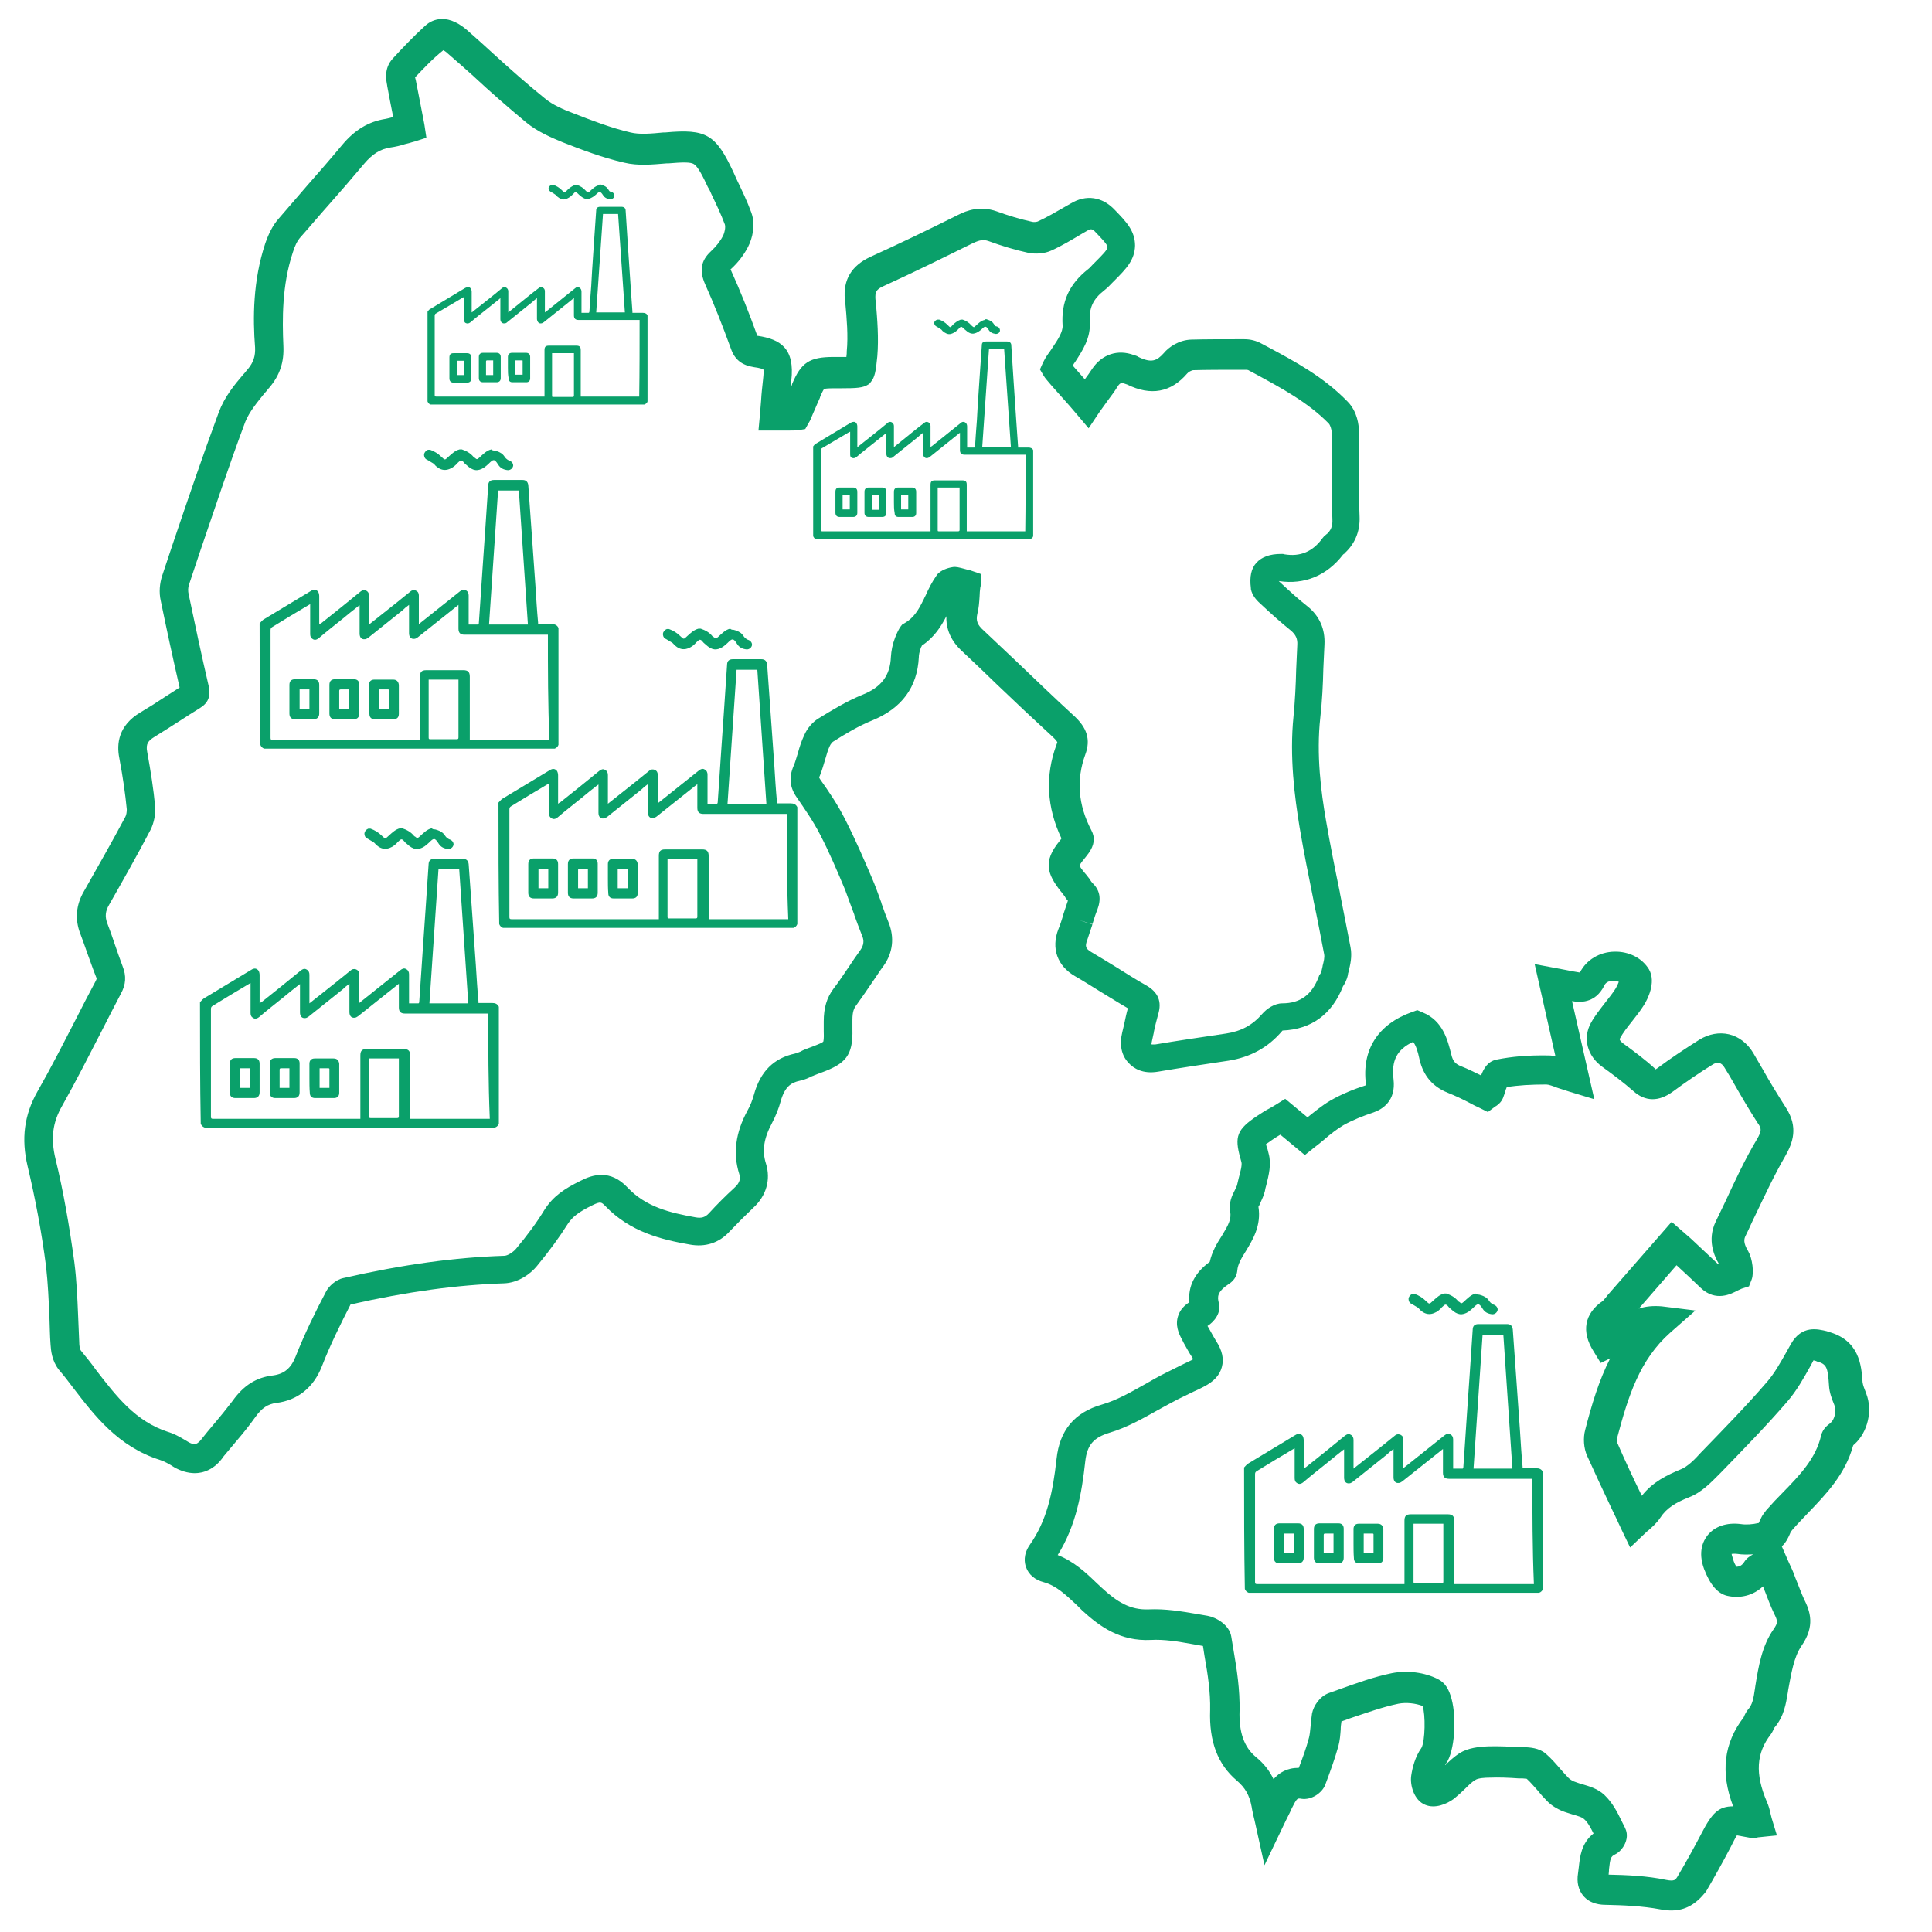 <?xml version="1.0" encoding="utf-8"?>
<!-- Generator: Adobe Illustrator 23.0.4, SVG Export Plug-In . SVG Version: 6.00 Build 0)  -->
<svg version="1.1" id="Layer_1_1_" xmlns="http://www.w3.org/2000/svg" xmlns:xlink="http://www.w3.org/1999/xlink" x="0px" y="0px"
	 viewBox="0 0 512 512" style="enable-background:new 0 0 512 512;" xml:space="preserve">
<style type="text/css">
	.st0{fill:#0AA06A;}
</style>
<path class="st0" d="M51.6,390.4c-1.8,0-3.8-0.6-5.5-1.6c-1.2-0.8-2.5-1.5-3.7-1.9c-11.1-3.5-17.4-11.8-23-19.1
	c-1.2-1.6-2.5-3.3-3.8-4.8c-1.9-2.4-2.1-5.2-2.2-6.6c-0.2-2.5-0.2-4.9-0.3-7.3c-0.2-4.5-0.4-9.1-0.9-13.5
	c-1.2-9.3-2.9-18.2-4.9-26.6c-1.7-7.2-0.9-13.5,2.6-19.7c3.6-6.3,6.9-12.8,10.2-19.2c1.7-3.4,3.5-6.8,5.3-10.2
	c0.2-0.4,0.2-0.5,0.2-0.6c0,0,0-0.1-0.1-0.3c-0.9-2.2-1.6-4.4-2.4-6.5c-0.6-1.7-1.2-3.4-1.8-5c-1.5-3.8-1.2-7.7,1-11.4
	c3.6-6.4,7.4-13,10.9-19.6c0.3-0.5,0.4-1.4,0.4-2c-0.4-4.1-1-8.4-2-13.7c-0.7-3.6-0.3-8.5,5.6-12c2.2-1.3,4.4-2.7,6.5-4.1
	c1.3-0.8,2.6-1.7,3.9-2.5c-1.8-7.8-3.5-15.7-5-23c-0.5-2.2-0.3-4.6,0.4-6.7c0.9-2.8,1.9-5.6,2.8-8.4c3.9-11.5,7.9-23.3,12.2-34.9
	c1.5-4,4.1-7.2,6.5-10l0.1-0.1c0.4-0.4,0.7-0.9,1.1-1.3c1.5-1.8,2-3.5,1.9-5.7C67,84.4,67,74.4,70.3,64.5c0.9-2.6,2-4.8,3.5-6.5
	c2.5-2.9,5.1-5.9,7.5-8.7c3.1-3.5,6.3-7.2,9.3-10.8c3.4-4.1,7.1-6.3,11.6-7c0.6-0.1,1.3-0.3,2-0.5c-0.6-2.9-1.1-5.7-1.6-8.3l0-0.1
	c-0.2-1.1-1-4.4,1.5-7.1c2.3-2.5,5.3-5.7,8.6-8.7c1.1-1,5.1-4,11.1,1.2c2.3,2,4.6,4.1,6.8,6.1l0.1,0.1c4.4,4,9,8.1,13.6,11.8
	c2.1,1.8,5.2,3.1,7.6,4c4.9,1.9,10,3.9,15.2,5.1c2.4,0.6,5.6,0.3,8.7,0l0.5,0c10.9-1,13.4,0.5,18.1,10.6c0.3,0.7,0.6,1.3,0.9,2
	c1.3,2.7,2.7,5.6,3.8,8.6c1.2,3.3,0.3,6.9-0.9,9.2c-1.1,2.1-2.6,4.1-4.6,5.9c0,0.1,0.1,0.1,0.1,0.2c2.4,5.3,4.7,11,7,17.4
	c0,0,0,0,0.1,0c6,0.9,9.9,3.3,8.9,11.9c-0.1,0.7-0.1,1.3-0.2,2c0.2-0.4,0.3-0.7,0.4-1l0-0.1c2.4-5.7,4.6-7.2,11-7.2c0,0,0.1,0,0.1,0
	c0.5,0,0.9,0,1.5,0l0.1,0c0.5,0,1.1,0,1.7,0c0.1-0.6,0.1-1.2,0.1-1.5c0.4-4.1,0-8.7-0.4-13l-0.1-0.7c-0.5-5.3,1.8-9,6.7-11.3
	c7.7-3.5,15.4-7.2,23.2-11.1c2.5-1.3,6-2.5,10.3-1c3,1.1,6.3,2.1,9.5,2.8c0.5,0.1,1.1,0,1.4-0.1c2.4-1.1,4.8-2.5,7.4-4l1.4-0.8
	c4-2.4,8.3-1.8,11.6,1.7l0.1,0.1c3,3.1,5.3,5.5,5.3,9.4c-0.1,3.8-2.3,6.1-5.5,9.3c-0.1,0.1-0.3,0.3-0.4,0.4l-0.1,0.1
	c-0.5,0.5-1.2,1.3-2.1,2c-3.1,2.4-4.1,4.7-3.9,8.4c0.3,4.3-2,7.7-3.8,10.5c-0.3,0.4-0.5,0.7-0.7,1.1l0,0c1,1.1,1.9,2.2,2.9,3.3
	c0.1,0.1,0.2,0.2,0.3,0.3c0.7-0.9,1.3-1.8,1.9-2.7c2.6-3.9,6.8-5.3,11.1-3.7c0.3,0.1,0.8,0.2,1.2,0.5c3.5,1.7,4.9,1,6.7-1
	c1.4-1.7,4.1-3.5,7.3-3.6c3.9-0.1,7.9-0.1,11.7-0.1l2.4,0c1.6,0,3.1,0.4,4.4,1.1l1.7,0.9c7.3,3.9,14.9,8,21.2,14.5
	c2.7,2.7,3,6.5,3,7.5c0.1,3,0.1,5.9,0.1,8.8c0,1.1,0,2.2,0,3.3c0,1.1,0,2.3,0,3.4c0,2.5,0,5,0.1,7.4c0.2,4.2-1.4,7.7-4.4,10.2
	c-4.2,5.5-10.2,8-16.9,7c0,0-0.1,0-0.1,0c2.9,2.7,5.2,4.8,7.5,6.6c3.3,2.6,4.8,6.1,4.6,10.2c-0.1,2.1-0.2,4.3-0.3,6.4
	c-0.1,4.2-0.3,8.5-0.8,12.9c-1.1,9.9,0.2,19.8,1.5,27.3c1.1,6.4,2.4,12.9,3.7,19.2l0,0.1c0.9,4.7,1.9,9.5,2.8,14.3
	c0.5,2.5-0.1,4.8-0.5,6.4l0,0.1c-0.1,0.3-0.2,0.6-0.2,0.9c-0.3,1.4-0.9,2.4-1.3,3c-2.9,7.4-8.4,11.4-16,11.7c0,0-0.1,0.1-0.1,0.1
	c-3.7,4.4-8.5,7-14.3,7.9c-6.7,1-12.7,1.9-18.6,2.9c-4.1,0.7-6.5-0.9-7.8-2.3c-1.9-2-2.5-4.8-1.7-8.1c0.2-0.7,0.3-1.4,0.5-2.1
	c0.3-1.4,0.6-2.9,1-4.3c-2.6-1.5-5.1-3.1-7.6-4.6c-2.1-1.3-4.3-2.7-6.4-3.9c-4.7-2.7-6.4-7.4-4.4-12.5c0.5-1.2,0.9-2.5,1.3-3.8
	l0-0.1c0.4-1.2,0.8-2.4,1.2-3.6c-0.3-0.3-0.5-0.6-0.7-0.9l-0.1-0.2c-0.4-0.5-0.7-0.9-1-1.3l-0.1-0.1c-3.6-4.6-4.7-7.9-0.4-13.2
	c0.2-0.2,0.4-0.5,0.6-0.8c-3.9-8.2-4.4-16.6-1.3-24.9c0.2-0.5,0.2-0.6,0.2-0.6l0,0c0,0-0.2-0.5-1.3-1.5c-5-4.6-10-9.3-14.8-13.9
	l-0.1-0.1c-2.9-2.8-5.9-5.7-8.9-8.5c-1.2-1.1-4.5-4.2-4.3-9.4c-1.4,2.7-3.2,5.6-6.5,7.8c0,0.1-0.1,0.3-0.2,0.4
	c-0.5,1.3-0.6,2.2-0.6,2.7c-0.4,7.9-4.5,13.5-12.3,16.7c-3.7,1.5-7.2,3.6-10.5,5.7c-0.1,0.1-0.6,0.6-0.8,1.1c-0.5,1-0.8,2.2-1.2,3.5
	s-0.8,2.8-1.4,4.3c-0.2,0.4-0.2,0.6-0.2,0.6c0,0,0.1,0.2,0.3,0.5c2.2,3.1,4.6,6.6,6.6,10.6c2.6,5.1,4.9,10.4,7,15.3
	c1,2.3,1.8,4.6,2.6,6.8l0,0.1c0.6,1.7,1.2,3.4,1.9,5.1c1.6,4,1.1,8-1.3,11.4c-1,1.3-1.9,2.8-2.9,4.2c-1.4,2.1-2.8,4.1-4.3,6.2
	c-0.7,0.9-1.1,1.8-1.1,4c0,1,0,1.8,0,2.4c0.2,7.1-1.9,9.2-8.1,11.5c-0.6,0.2-1.3,0.5-2.1,0.8c-0.1,0.1-0.3,0.1-0.5,0.2
	c-0.8,0.4-1.8,0.9-3.2,1.2c-2.4,0.5-4,1.6-5.1,5.4c-0.5,1.9-1.3,3.9-2.3,5.8c-2.2,4.1-2.7,7.4-1.6,10.8c1.3,4.2,0.1,8.5-3.4,11.7
	c-2.1,2-4.2,4.1-6.2,6.2c-2.8,3.1-6.5,4.3-10.7,3.5c-7.4-1.3-15.7-3.3-22.3-10.2c-1-1-1.2-1.3-3.4-0.2c-3.7,1.8-5.3,3.1-6.5,4.9
	c-2.2,3.5-4.9,7.2-8.2,11.2c-1.7,2.1-5,4.5-8.8,4.6c-12.3,0.4-25.6,2.2-40.6,5.6c-2.5,4.9-5.4,10.7-7.6,16.4
	c-2.2,5.6-6.4,9-12.1,9.7c-2.2,0.3-3.8,1.3-5.5,3.7c-1.7,2.4-3.5,4.6-5.3,6.7c-1.1,1.3-2.1,2.5-3.1,3.7
	C56.8,389.6,53.7,390.4,51.6,390.4z M110,20.5c0,0.1,0.1,0.3,0.1,0.4c0,0.1,0.1,0.3,0.1,0.4c0.6,3.2,1.3,6.5,2,10.3
	c0.1,0.4,0.2,1.1,0.3,1.6l0.5,3.3l-3.1,1c-0.5,0.1-1,0.3-1.4,0.4c-0.4,0.1-0.8,0.2-1.2,0.3c-1.2,0.4-2.5,0.7-3.9,0.9
	c-2.6,0.4-4.7,1.7-6.9,4.3c-3.1,3.7-6.3,7.4-9.4,10.9c-2.5,2.8-5,5.8-7.5,8.6c-0.8,0.9-1.5,2.3-2,4c-2.9,8.7-2.8,17.8-2.5,24.8
	c0.2,4.2-0.9,7.7-3.7,11c-0.4,0.4-0.7,0.9-1.1,1.3l-0.1,0.1c-2.1,2.6-4.1,5-5.2,7.7c-4.3,11.5-8.2,23.3-12.1,34.7
	c-0.9,2.8-1.9,5.6-2.8,8.4c-0.3,0.8-0.3,1.8-0.1,2.6c1.6,7.7,3.4,16.1,5.3,24.3c0.6,2.7-0.1,4.5-2.4,5.9c-1.8,1.1-3.5,2.2-5.2,3.3
	c-2.2,1.4-4.5,2.9-6.8,4.3c-1.6,1-2.3,1.8-1.9,3.9c1,5.5,1.7,10.1,2.1,14.4c0.2,2.1-0.3,4.5-1.2,6.3c-3.5,6.7-7.3,13.4-11,19.9
	c-1,1.7-1.1,3.1-0.5,4.8c0.7,1.8,1.3,3.5,1.9,5.3c0.7,2,1.4,4.1,2.2,6.2c1,2.5,0.9,4.8-0.5,7.3c-1.8,3.4-3.5,6.8-5.2,10.1
	c-3.3,6.4-6.7,13.1-10.3,19.5c-2.6,4.5-3.1,8.7-1.8,14.1c2.1,8.6,3.7,17.9,5,27.4c0.6,4.7,0.8,9.5,1,14.2c0.1,2.3,0.2,4.7,0.3,7.1
	c0,0.6,0.1,1.8,0.5,2.2c1.3,1.6,2.7,3.3,3.9,5c5.4,7,10.5,13.7,19.2,16.5c2,0.6,3.7,1.7,5.4,2.7c0.5,0.3,1.1,0.5,1.5,0.5
	c0.6,0,1.2-0.4,1.9-1.3c1-1.3,2.1-2.6,3.2-3.9c1.7-2,3.4-4.1,5-6.2c2.9-4.1,6.3-6.3,10.8-6.8c2.9-0.4,4.7-1.9,5.9-4.9
	c2.4-6.1,5.4-12.2,8.1-17.3c0.7-1.4,2.6-3.2,4.6-3.6c15.7-3.6,29.7-5.5,42.6-5.9c0.9,0,2.3-0.9,3.1-1.8c3.1-3.7,5.6-7.1,7.6-10.4
	c2.3-3.6,5.3-5.6,9.6-7.7c3.1-1.6,7.8-3.1,12.4,1.8c4.9,5.2,11.3,6.7,18,7.9c1.6,0.3,2.6,0,3.6-1.1c2.1-2.3,4.4-4.6,6.7-6.7
	c1.7-1.5,1.6-2.7,1.3-3.7c-1.7-5.4-1-10.9,2.2-16.8c0.8-1.4,1.3-2.8,1.7-4.2c1.7-6.2,5.3-9.7,10.9-10.9c0.4-0.1,0.9-0.3,1.4-0.5
	c0.4-0.2,0.7-0.4,1-0.5c0.8-0.3,1.5-0.6,2.1-0.8c1.8-0.7,2.8-1.1,3-1.4c0-0.1,0.2-0.6,0.1-2.7c0-0.7,0-1.6,0-2.6
	c0-3.6,0.8-6.3,2.6-8.7c1.4-1.8,2.7-3.8,4-5.7c1-1.5,2-3,3.1-4.5c0.9-1.3,1.1-2.5,0.4-4c-0.7-1.8-1.4-3.6-2-5.3l0-0.1
	c-0.8-2.1-1.6-4.3-2.4-6.5c-2-4.8-4.2-10-6.7-14.8c-1.8-3.5-4.1-6.8-6.1-9.7c-1.9-2.7-2.2-5.3-0.9-8.4c0.5-1.1,0.8-2.4,1.2-3.6
	c0.4-1.5,0.9-3,1.6-4.5c0.8-1.9,2.3-3.6,3.8-4.5c3.6-2.2,7.5-4.6,11.7-6.3c5-2,7.3-5.1,7.5-10c0.1-1.6,0.4-3.3,1.1-5.1
	c0.5-1.3,1-2.3,1.5-3l0.4-0.5l0.7-0.4c2.4-1.4,3.7-3.6,4.9-6.1c0.2-0.3,0.3-0.7,0.5-1l0.1-0.2c0.8-1.8,1.7-3.6,2.9-5.3l0.2-0.3
	c1-1.1,2.7-1.7,4-1.9c0.9-0.2,1.8,0.1,3,0.4c0.4,0.1,0.7,0.2,1.1,0.3c0.3,0.1,0.6,0.1,0.8,0.2l2.6,0.9l0,2.7c0,0.3,0,0.6-0.1,0.8
	c-0.1,0.8-0.2,1.7-0.2,2.5c-0.1,1.5-0.2,3.1-0.6,4.6c-0.4,1.8,0,2.9,1.7,4.4c3,2.8,6,5.7,9,8.5l0.1,0.1c4.8,4.6,9.7,9.3,14.6,13.8
	c3.7,3.3,4.7,6.5,3.2,10.5c-2.4,6.6-1.9,13.3,1.6,20c1.1,2,0.8,4-0.7,6.1c-0.5,0.7-1,1.3-1.4,1.8c-0.7,0.8-0.9,1.3-1,1.5
	c0.1,0.3,0.5,0.9,1.5,2.1l0.1,0.1c0.3,0.4,0.7,0.9,1.1,1.4l0.1,0.2c0.2,0.3,0.4,0.6,0.6,0.8c2,1.9,2.4,4.2,1.3,7.1
	c-0.5,1.2-0.9,2.5-1.3,3.8l-3.7-1.1l3.7,1.2c-0.5,1.4-0.9,2.8-1.4,4.2c-0.6,1.6-0.4,2.2,1.1,3.1c2.2,1.3,4.5,2.7,6.6,4
	c2.6,1.6,5.2,3.3,7.9,4.8c3.2,1.8,4.3,4.3,3.2,7.8c-0.4,1.5-0.8,3-1.1,4.5l0,0.1c-0.2,0.8-0.3,1.5-0.5,2.3c-0.1,0.5-0.2,0.8-0.1,1
	c0.2,0,0.4,0,0.9,0c5.9-1,12.1-1.9,18.8-2.9c4-0.6,7-2.2,9.6-5.2c1.2-1.4,3.3-2.8,5.3-2.8c4.8,0,7.9-2.3,9.7-7.1l0.1-0.3l0.2-0.3
	c0.1-0.1,0.2-0.2,0.2-0.4c0.1-0.1,0.2-0.3,0.2-0.4c0.1-0.4,0.2-0.9,0.3-1.3l0-0.1c0.3-1.2,0.6-2.3,0.4-3.2
	c-0.9-4.7-1.8-9.5-2.8-14.1l0-0.1c-1.3-6.4-2.6-12.9-3.7-19.4c-1.3-8-2.7-18.6-1.6-29.4c0.4-4.1,0.6-8.2,0.7-12.3
	c0.1-2.2,0.2-4.4,0.3-6.6c0.1-1.6-0.4-2.7-1.7-3.8c-2.6-2.1-5.2-4.4-8.6-7.6c-0.4-0.4-1.7-1.7-2-3.4l0-0.2c-0.4-3.1,0.1-5.3,1.5-6.8
	c1.4-1.5,3.5-2.3,6.5-2.3l0.5,0l0.4,0.1c4.2,0.7,7.5-0.7,10.1-4.3l0,0c0.2-0.3,0.5-0.6,0.9-0.9c1.3-1,1.8-2.3,1.7-4.1
	c-0.1-2.6-0.1-5.2-0.1-7.8c0-1.1,0-2.2,0-3.3c0-1.1,0-2.2,0-3.4c0-2.8,0-5.7-0.1-8.5c0-0.9-0.4-2-0.8-2.4
	c-5.5-5.6-12.6-9.4-19.4-13.1l-1.7-0.9c-0.1-0.1-0.4-0.2-0.8-0.2l-2.4,0c-3.8,0-7.6,0-11.5,0.1c-0.5,0-1.4,0.5-1.7,0.9
	c-4.3,5-9.6,6-15.9,2.9l0,0l-0.3-0.1l-0.3-0.1c-0.7-0.3-1.2-0.4-1.9,0.7c-0.8,1.3-1.7,2.5-2.6,3.7c-0.8,1.1-1.5,2.1-2.3,3.2
	l-2.8,4.2l-3.3-3.9c-1.1-1.3-2.3-2.7-3.4-3.9c-1.1-1.2-2.1-2.4-3.2-3.6c-0.9-1.1-1.6-1.8-2-2.5l-1-1.7l0.8-1.8
	c0.3-0.6,0.7-1.4,1.5-2.5l0.3-0.4c0.3-0.4,0.5-0.8,0.8-1.2c1.3-1.9,2.7-4.1,2.6-5.7c-0.4-6.3,1.7-11,6.8-15c0.4-0.3,0.8-0.8,1.2-1.2
	l0.1-0.1c0.2-0.2,0.4-0.4,0.6-0.6c1.8-1.8,3.2-3.2,3.2-3.9c0-0.7-1.4-2.1-3.1-3.9l-0.1-0.1c-0.8-0.9-1.3-0.9-2.1-0.4l-1.4,0.8
	c-2.7,1.6-5.3,3.2-8.2,4.5c-1.7,0.8-4.1,1-6.1,0.6c-3.7-0.8-7.2-1.9-10.5-3.1c-1.4-0.5-2.4-0.3-4.3,0.6c-7.9,3.9-15.6,7.7-23.5,11.3
	c-2.1,0.9-2.3,1.7-2.2,3.5l0.1,0.7c0.4,4.7,0.8,9.6,0.4,14.4c-0.4,4.2-0.7,5.6-1.7,6.8l-0.3,0.4l-0.4,0.3c-1.4,0.9-3.1,1-7.1,1
	l-0.1,0c-0.6,0-1.1,0-1.6,0c-2.1,0-2.7,0.1-2.9,0.2c-0.1,0.1-0.4,0.5-1.1,2.2l0,0.1c-0.2,0.5-0.5,1.1-0.8,1.8
	c-0.4,0.9-0.7,1.7-1,2.3c-0.5,1.2-0.8,2-1.2,2.6l-0.9,1.6l-1.8,0.3c-0.7,0.1-1.6,0.1-3,0.1l-0.3,0c-0.7,0-1.5,0-2.5,0l-0.1,0l-0.2,0
	c-0.1,0-0.1,0-0.2,0l-4.3,0l0.4-4.3c0.1-1.3,0.2-2.5,0.3-3.7c0.1-1.8,0.3-3.6,0.5-5.4c0.2-1.8,0.2-2.5,0.1-2.8
	c-0.2-0.1-0.9-0.4-2.5-0.6c-3.2-0.5-5.1-2-6.1-4.9c-2.3-6.3-4.5-11.9-6.8-17c-1.6-3.6-1.2-6.3,1.5-8.8c1.4-1.3,2.5-2.7,3.2-4.1
	c0.5-1,0.7-2.3,0.5-3c-1-2.7-2.3-5.4-3.5-7.9c-0.3-0.7-0.6-1.4-1-2c-1.3-2.8-2.6-5.4-3.7-6.1c-0.9-0.6-3.2-0.5-6.8-0.2l-0.5,0
	c-3.7,0.3-7.5,0.7-11.2-0.2c-5.7-1.3-11.2-3.4-16.3-5.4c-2.9-1.2-6.7-2.8-9.7-5.3c-4.7-3.9-9.4-8-13.8-12.1l-0.1-0.1
	c-2.2-2-4.5-4-6.8-6c-0.5-0.5-0.9-0.7-1.2-0.9C114.7,15.5,112.1,18.3,110,20.5z M244.7,170.6L244.7,170.6L244.7,170.6z M355.8,147.3
	C355.8,147.4,355.7,147.4,355.8,147.3C355.7,147.4,355.8,147.4,355.8,147.3z M356.4,146.6l-0.1,0.1c0,0-0.1,0.1-0.1,0.1
	C356.3,146.8,356.4,146.7,356.4,146.6z M201,89.5C201,89.5,201,89.5,201,89.5L201,89.5z M200.4,89L200.4,89L200.4,89z"/>
<g>
	<path class="st0" d="M442.9,506.3c-0.9,0-1.9-0.1-2.9-0.3c-4.8-0.9-9.9-1.1-14.5-1.2c-1,0-4.1-0.1-6-2.5c-1.2-1.5-1.7-3.5-1.3-5.9
		c0.1-0.5,0.1-1.1,0.2-1.6c0.3-2.6,0.6-6.3,3.9-8.9c-0.8-1.6-1.6-3.1-2.6-3.9c-0.4-0.4-1.7-0.8-2.8-1.1c-0.9-0.3-2-0.6-3-1
		c-1.1-0.5-2.7-1.3-4-2.7c-0.9-0.9-1.7-1.8-2.4-2.7c-1-1.1-1.9-2.2-2.9-3.1c-0.3,0-0.8-0.1-1.1-0.1c-0.2,0-0.5,0-0.7,0l-0.3,0
		c-2.7-0.2-5.3-0.3-7.8-0.2c-1,0-3,0.1-3.7,0.6c-0.9,0.5-1.8,1.4-2.7,2.3c-0.9,0.9-1.9,1.8-3,2.7c-1.9,1.4-5,2.7-7.6,1.6
		c-3-1.2-4.1-5.3-3.7-7.8c0.3-2,1-4.9,2.7-7.3c1-1.8,1.1-8.9,0.3-11.1c-1.8-0.7-4.3-1-6.4-0.6c-4.3,0.9-8.4,2.4-12.9,3.9
		c-0.7,0.3-1.4,0.5-2.2,0.8c-0.1,0.7-0.2,1.4-0.2,2.2c-0.1,1.3-0.2,2.8-0.6,4.3c-1,3.6-2.3,7.1-3.5,10.3c-0.8,2.1-3.6,4.1-6.3,3.7
		c-1.1-0.2-1.2-0.2-2.6,2.6c-0.2,0.4-0.3,0.7-0.5,1.1c-0.3,0.6-0.6,1.2-1,2l-5.7,11.9l-2.5-11.3c-0.1-0.6-0.3-1.2-0.4-1.7
		c-0.2-1-0.4-1.7-0.5-2.5c-0.6-3.1-1.7-5-3.9-6.9c-5.1-4.3-7.4-10.4-7.1-18.7c0.1-4.7-0.6-9.4-1.5-14.4c-0.1-0.9-0.3-1.7-0.4-2.6
		c-0.9-0.2-1.9-0.3-2.8-0.5c-3.9-0.7-7.5-1.3-11-1.1c-8.1,0.4-13.5-3.5-18.2-7.8c-0.5-0.5-1-1-1.5-1.5c-2.9-2.7-5.4-5.1-8.7-6
		c-2.3-0.6-4-2-4.7-4c-0.4-1.1-0.8-3.3,1-5.9c4.5-6.4,6.1-13.7,7.1-22.8c0.8-7.5,4.7-12.3,12.1-14.4c3.8-1.1,7.5-3.2,11.4-5.4
		c1.8-1,3.6-2.1,5.5-3c1.4-0.7,2.8-1.4,4.2-2.1c0.9-0.4,1.8-0.9,2.7-1.3c0.1-0.1,0.2-0.1,0.3-0.2c-0.1-0.1-0.1-0.2-0.2-0.4
		c-0.9-1.3-1.6-2.7-2.3-3.9l-0.4-0.8c-0.9-1.6-2-4-1-6.6c0.5-1.4,1.5-2.5,2.9-3.4c-0.4-4.2,1.4-7.8,5.4-10.7
		c0.6-2.7,1.9-4.9,3.2-6.9c1.7-2.8,2.6-4.4,2.2-6.5c-0.4-2.2,0.5-4.2,1.2-5.5c0.2-0.5,0.5-1,0.6-1.3c0.2-0.7,0.3-1.4,0.5-2.1
		c0.4-1.5,0.9-3.3,0.7-4.1l-0.3-1.1c-1.6-5.7-0.9-7.6,4.5-11.2c1.1-0.7,2.1-1.4,3.3-2c0.5-0.3,1.1-0.6,1.7-1l2.4-1.5l5.9,4.9
		c1.9-1.5,3.8-3.1,6-4.4c3.1-1.8,6.4-3.1,9.5-4.1c0-0.1,0-0.1,0-0.2c-1.2-9.2,3.2-16,12.2-19.2l1.4-0.5l1.4,0.6
		c5.5,2.2,6.7,7.6,7.6,11.1c0.4,1.8,1.1,2.6,2.7,3.2c1.8,0.7,3.5,1.6,5.2,2.4c0.7-1.8,1.7-3.7,4.1-4.2c4-0.8,8.4-1.2,13.8-1.1
		c0.6,0,1.2,0.1,1.8,0.2l-5.5-24.4l8,1.5c1.4,0.3,2.6,0.5,3.8,0.7c0.1,0,0.2,0,0.2,0c1.7-3.3,5.1-5.4,9.1-5.5
		c3.9-0.1,7.4,1.7,9.2,4.7c2,3.5-0.5,8.1-1.3,9.4c-1,1.6-2.2,3.1-3.3,4.5c-1.2,1.5-2.3,2.9-3.1,4.4c-0.2,0.3,0.1,0.7,0.7,1.2
		c3,2.2,6,4.4,8.7,6.9c0,0,0,0,0.1,0.1c0.1-0.1,0.2-0.2,0.4-0.3c3.6-2.7,7.4-5.2,11.2-7.6c2.5-1.5,5.2-2,7.8-1.4
		c2.6,0.6,4.9,2.4,6.4,4.9c0.8,1.4,1.7,2.9,2.5,4.3c1.9,3.4,4,6.8,6.1,10.1c3.5,5.3,1.9,9.5-0.1,13c-2.9,5-5.4,10.4-7.9,15.6
		c-0.9,1.8-1.7,3.7-2.6,5.5c-0.4,0.8-0.7,1.8,0.7,4.1c1.1,1.9,1.6,5.7,0.9,7.5l-0.7,1.8l-1.9,0.6c-0.2,0.1-0.7,0.3-1.1,0.5
		c-1.7,0.9-5.8,3.1-9.8-0.7c-2.1-2-4.2-4-6.4-6l-10,11.5c1.8-0.6,3.8-0.8,6.1-0.6l8.9,1.1l-6.7,5.9c-8.1,7.2-11.1,16.8-14,27.7
		c-0.1,0.5-0.1,1.4,0.1,1.7c2,4.6,4.1,9.1,6.4,13.8c2.9-3.7,6.7-5.5,10.3-7c1.8-0.7,3.7-2.6,5.4-4.5l0.3-0.3
		c5.7-5.9,11.7-12,17.2-18.4c2-2.3,3.6-5.2,5.3-8.2c0.3-0.6,0.7-1.2,1-1.8c2.9-5.1,7.1-4,9.6-3.4l0.2,0.1c8.4,2.2,8.9,9,9.2,13.4
		c0.1,0.8,0.5,1.8,0.9,2.8l0.1,0.3c1.7,4.4,0.4,10.1-3.1,13.3c-0.1,0.1-0.3,0.2-0.4,0.4c-2.1,7.6-7.1,12.8-11.9,17.8
		c-1.4,1.5-2.8,2.9-4.1,4.4c-0.2,0.2-0.3,0.4-0.4,0.5c-0.1,0.1-0.3,0.5-0.4,0.8c-0.4,0.9-1,2.2-2.1,3.2l1.7,3.9
		c0.4,0.8,0.7,1.6,1.1,2.4c0.4,0.9,0.7,1.9,1.1,2.8c0.7,1.7,1.3,3.4,2,4.9c1.6,3.2,3,7.1-0.7,12.4c-2,2.9-2.7,7.3-3.5,11.6l-0.1,0.7
		c-0.5,3-1,6.4-3.6,9.4c-0.2,0.4-0.4,1-0.9,1.7c-3.9,5-4.2,10.5-1.1,17.8c0.5,1.1,0.8,2.2,1,3.2c0.1,0.4,0.2,0.8,0.3,1.2l1.4,4.6
		l-4.8,0.5c-0.1,0-0.3,0-0.4,0.1c-0.5,0.1-1.2,0.2-2.1,0c-1.2-0.2-2.6-0.5-3.3-0.6c-0.4,0.6-1,1.8-1.6,3l-0.1,0.2
		c-2,3.8-4.1,7.6-6.5,11.7C449.4,504.7,446.6,506.3,442.9,506.3z M426.3,496.8c4.7,0.1,10.1,0.3,15.3,1.4c2.1,0.4,2.4,0,2.9-0.8
		c2.4-4,4.4-7.7,6.3-11.3l0.1-0.2c2.8-5.4,4.5-7.2,8.4-7.2c0,0,0,0,0,0c-3.4-9-2.5-16.7,2.8-23.6l0,0c0.2-0.5,0.5-1.2,1.1-2
		c1.2-1.3,1.5-2.9,1.9-5.7l0.1-0.7c0.8-4.9,1.7-10.5,4.8-14.9c1.2-1.8,1.2-2.1,0.1-4.3c-0.9-1.9-1.6-3.8-2.3-5.6
		c-0.2-0.5-0.4-1-0.6-1.5c-2.5,2.4-6,3.3-9.5,2.5c-2.5-0.6-4.5-2.9-6.1-7.1c-1.7-4.6-0.2-7.5,0.9-8.9c1.9-2.4,5.1-3.5,8.9-3
		c1.3,0.2,3,0.1,4.7-0.3c0,0,0,0,0,0c0.2-0.5,0.5-1.1,0.8-1.7c0.3-0.6,0.8-1.1,1.2-1.7c1.4-1.6,2.9-3.2,4.4-4.7
		c4.5-4.6,8.7-9,10.1-15c0.4-1.8,1.7-2.8,2.4-3.3c0.1-0.1,0.2-0.1,0.2-0.2c1-0.9,1.5-3.1,1-4.4l-0.1-0.3c-0.6-1.5-1.3-3.2-1.4-5.2
		c-0.3-4.7-0.6-5.6-3.2-6.3l-0.2-0.1c-0.2-0.1-0.5-0.1-0.7-0.2c-0.3,0.5-0.5,1-0.8,1.5c-1.8,3.2-3.6,6.5-6.2,9.5
		c-5.7,6.6-11.7,12.7-17.5,18.7l-0.3,0.3c-2.3,2.3-4.8,5-8.2,6.3c-3.5,1.4-5.9,2.8-7.6,5.4c-1,1.5-2.3,2.6-3.2,3.4
		c-0.3,0.2-0.5,0.4-0.8,0.7l-4,3.8l-2.4-5c-0.8-1.8-1.7-3.6-2.5-5.3c-2.3-4.8-4.4-9.4-6.5-14c-0.9-2-1.1-4.7-0.5-6.9
		c1.7-6.6,3.6-13,6.6-18.9l-2.5,1.2l-1.9-3.1c-3.3-5.2-2.4-10,2.4-13.3c0.2-0.1,0.6-0.7,0.9-1c0.3-0.4,0.6-0.8,0.9-1.1l16.5-18.9
		l3.9,3.4c0.7,0.6,1.3,1.1,1.8,1.6c2.2,2.1,4.4,4.1,6.6,6.2c0.1,0,0.1-0.1,0.2-0.1c-1.1-1.9-3.2-6.2-0.8-11.2
		c0.9-1.8,1.7-3.6,2.6-5.4c2.5-5.4,5.1-11,8.2-16.2c1.5-2.5,1.3-3.1,0.3-4.5c-2.2-3.4-4.3-7-6.3-10.5c-0.8-1.4-1.6-2.8-2.5-4.2
		c-0.4-0.7-0.9-1.1-1.4-1.2c-0.6-0.1-1.3,0.1-1.7,0.4c-3.6,2.2-7.2,4.7-10.6,7.2c-3.7,2.7-7.3,2.7-10.5-0.2
		c-2.5-2.2-5.3-4.3-8.2-6.4c-4-2.9-5.2-7.6-3-11.6c1.1-2,2.5-3.7,3.8-5.4c1-1.3,2-2.5,2.8-3.8c0.3-0.5,0.6-1.2,0.8-1.7
		c-0.4-0.2-1-0.3-1.5-0.3c-1.1,0-2,0.5-2.3,1.2c-2.5,5.1-6.9,4.5-8.6,4.2l5.9,26l-6.6-2c-1.2-0.4-2.2-0.7-3.1-1
		c-1.3-0.5-2.4-0.9-3-0.9c-4.1,0-7.5,0.2-10.5,0.7c-0.1,0.2-0.1,0.4-0.2,0.5c-0.2,0.8-0.5,1.6-0.8,2.4c-0.5,1.2-1.4,1.8-1.8,2.1
		c-0.1,0-0.1,0.1-0.2,0.1l-2,1.5l-2.2-1.1c-0.9-0.4-1.7-0.8-2.6-1.3c-1.9-1-3.8-1.9-5.8-2.7c-4-1.6-6.5-4.5-7.5-8.8
		c-0.5-2.4-1-3.8-1.7-4.7c-4.3,2-5.8,5-5.2,9.9c0.7,5.8-3,8-5.3,8.8c-2.7,0.9-5.5,2-8,3.4c-1.8,1.1-3.5,2.4-5.2,3.9
		c-0.8,0.7-1.6,1.3-2.5,2l-2.5,2l-6.5-5.4c-0.8,0.5-1.5,0.9-2.2,1.4c-0.4,0.3-1.1,0.8-1.6,1.1c0.1,0.4,0.2,0.9,0.4,1.3l0.3,1.2
		c0.8,2.9,0,5.8-0.6,8.3c-0.2,0.6-0.3,1.2-0.4,1.7c-0.3,1.2-0.8,2.2-1.2,3.1c-0.1,0.3-0.3,0.7-0.5,1c0.8,5-1.5,8.7-3.3,11.7
		c-1.2,1.9-2.2,3.6-2.3,5.2c-0.1,1-0.5,2.5-2.3,3.6c-3.1,2.1-3,3.4-2.6,5c0.7,2.5-1.1,4.9-3,6.1l0.3,0.5c0.7,1.2,1.3,2.4,2,3.5
		c1.6,2.5,2.1,4.7,1.5,6.9c-0.6,2.2-2.1,3.8-4.8,5.2c-0.9,0.5-1.8,0.9-2.7,1.3c-1.4,0.7-2.7,1.3-4.1,2c-1.7,0.9-3.4,1.8-5.2,2.8
		c-4.1,2.3-8.3,4.7-13,6.1c-4.2,1.3-5.9,3.2-6.4,7.6c-0.9,8.3-2.4,17-7.3,24.8c4.3,1.7,7.4,4.6,10.2,7.3c0.5,0.5,1,0.9,1.5,1.4
		c4,3.7,7.5,5.9,12.4,5.7c4.4-0.2,8.6,0.5,12.7,1.2c1,0.2,1.9,0.3,2.9,0.5c2.3,0.4,5.8,2.4,6.3,5.5c0.2,1.2,0.4,2.4,0.6,3.6
		c0.9,5.2,1.7,10.5,1.6,16c-0.2,5.8,1.2,9.7,4.3,12.3c2.1,1.7,3.6,3.6,4.7,5.9c1.5-1.7,3.5-3,6.7-3c1-2.6,2-5.3,2.7-8
		c0.2-0.8,0.3-1.7,0.4-2.8c0.1-1.1,0.2-2.3,0.4-3.6c0.4-2,2-4.5,4.4-5.4c0.9-0.3,1.9-0.7,2.8-1c4.5-1.6,9.1-3.3,14-4.3
		c4.1-0.8,8.7-0.2,12.2,1.6c1.8,0.9,2.9,2.6,3.6,5.3c1.3,4.9,0.9,13.7-1.5,17.1c-0.1,0.1-0.2,0.2-0.2,0.4c1.1-1.1,2.3-2.2,3.8-3.2
		c2.3-1.4,5.1-1.7,7.6-1.8c2.9-0.1,5.8,0.1,8.6,0.2l0.3,0c0.2,0,0.4,0,0.6,0c1.6,0.1,3.9,0.2,5.7,1.7c1.5,1.3,2.8,2.8,4,4.2
		c0.7,0.8,1.4,1.6,2.1,2.3c0.3,0.3,0.9,0.7,1.4,0.9c0.6,0.2,1.3,0.5,2.1,0.7c2,0.6,4.2,1.2,6,2.9c2.1,2,3.4,4.5,4.5,6.8
		c0.3,0.6,0.6,1.2,0.9,1.8c0.4,0.8,0.8,2,0.3,3.6c-0.1,0.4-0.9,2.6-3,3.6c-1,0.5-1.2,1-1.5,3.9C426.4,496.1,426.3,496.5,426.3,496.8
		z M426.1,498.1L426.1,498.1L426.1,498.1z M462.2,454.8C462.2,454.8,462.2,454.8,462.2,454.8C462.2,454.8,462.2,454.8,462.2,454.8z
		 M460.2,415.2c1.2,0,1.8-0.9,2-1.2c0.6-1,1.5-1.6,2.4-2.1c-1.5,0.1-2.9,0.1-4.2-0.1c-0.8-0.1-1.3,0-1.5,0c0,0.2,0.1,0.5,0.3,1.1
		C459.5,414.1,459.9,414.8,460.2,415.2z M316.3,359.8L316.3,359.8L316.3,359.8z M319.9,336.4C319.9,336.4,319.9,336.4,319.9,336.4
		C319.9,336.4,319.9,336.4,319.9,336.4z M458.7,333.7C458.7,333.7,458.7,333.7,458.7,333.7C458.7,333.7,458.7,333.7,458.7,333.7z
		 M361.9,287.3L361.9,287.3L361.9,287.3z M438.5,283.5L438.5,283.5L438.5,283.5z"/>
</g>
<g id="L7N8dP.tif">
	<g>
		<path class="st0" d="M53,265.6c0.3-0.3,0.6-0.7,1-1c4.2-2.5,8.4-5.1,12.6-7.6c0.8-0.5,1.4-0.4,1.9,0.2c0.2,0.3,0.3,0.8,0.3,1.2
			c0,2.3,0,4.6,0,6.9c0,0.2,0,0.3,0,0.6c0.2-0.2,0.4-0.3,0.6-0.4c3.4-2.7,6.9-5.5,10.3-8.3c0.5-0.4,1-0.6,1.5-0.3
			c0.6,0.3,0.8,0.8,0.8,1.4c0,2.3,0,4.7,0,7c0,0.2,0,0.3,0,0.6c1-0.8,2-1.6,2.9-2.3c2.7-2.1,5.4-4.3,8-6.4c0.4-0.4,0.9-0.5,1.5-0.3
			c0.6,0.3,0.8,0.7,0.8,1.3c0,2.3,0,4.7,0,7c0,0.2,0,0.3,0,0.6c0.2-0.1,0.3-0.3,0.5-0.4c3.5-2.8,6.9-5.5,10.4-8.3
			c0.5-0.4,1-0.6,1.5-0.3c0.6,0.3,0.8,0.8,0.8,1.4c0,2.4,0,4.7,0,7.1c0,0.2,0,0.3,0,0.6c0.9,0,1.7,0,2.5,0c0.1,0,0.2-0.2,0.2-0.4
			c0.1-1.4,0.2-2.8,0.3-4.3c0.2-3.5,0.5-6.9,0.7-10.4c0.2-3.4,0.5-6.7,0.7-10.1c0.3-4,0.5-7.9,0.8-11.9c0.1-0.8,0.6-1.2,1.5-1.2
			c1.5,0,3,0,4.5,0c1,0,2,0,3.1,0c0.9,0,1.4,0.5,1.5,1.4c0.3,4.2,0.6,8.4,0.9,12.6c0.3,4.7,0.7,9.4,1,14.1c0.2,3.2,0.4,6.5,0.7,9.7
			c0,0.1,0,0.2,0,0.4c0.2,0,0.3,0,0.5,0c1,0,2,0,3.1,0c0.8,0,1.4,0.2,1.8,1c0,10.3,0,20.6,0,31c-0.2,0.5-0.5,0.8-1,1
			c-25.7,0-51.4,0-77,0c-0.5-0.2-0.8-0.5-1-1C53,287.1,53,276.4,53,265.6z M129.4,268.6c-0.2,0-0.4,0-0.6,0c-7.2,0-14.3,0-21.5,0
			c-1.1,0-1.6-0.5-1.6-1.6c0-1.9,0-3.8,0-5.7c0-0.1,0-0.3,0-0.6c-0.2,0.2-0.4,0.3-0.5,0.4c-3.4,2.7-6.9,5.5-10.3,8.2
			c-0.3,0.2-0.6,0.4-0.9,0.4c-0.9,0.1-1.4-0.5-1.4-1.5c0-2.3,0-4.6,0-6.9c0-0.2,0-0.4,0-0.6c-0.7,0.5-1.3,1-1.8,1.5
			c-3,2.4-6,4.8-9,7.2c-0.3,0.2-0.6,0.4-0.9,0.4c-0.9,0.1-1.4-0.5-1.4-1.5c0-2.3,0-4.7,0-7c0-0.2,0-0.3,0-0.5
			c-0.1,0.1-0.2,0.1-0.3,0.2c-1.4,1.1-2.8,2.2-4.1,3.3c-2.1,1.7-4.3,3.4-6.4,5.2c-0.6,0.5-1.2,0.6-1.7,0.2c-0.5-0.3-0.6-0.8-0.6-1.3
			c0-2.5,0-4.9,0-7.4c0-0.2,0-0.3,0-0.5c-0.2,0.1-0.3,0.2-0.5,0.3c-3.2,1.9-6.4,3.8-9.6,5.8c-0.3,0.2-0.4,0.4-0.4,0.8
			c0,9.5,0,19,0,28.5c0,0.5,0.1,0.6,0.6,0.6c12.8,0,25.6,0,38.4,0c0.2,0,0.4,0,0.6,0c0-0.2,0-0.4,0-0.6c0-5.4,0-10.8,0-16.2
			c0-1.2,0.4-1.7,1.7-1.7c3.3,0,6.6,0,9.8,0c1.2,0,1.7,0.5,1.7,1.7c0,5.4,0,10.8,0,16.2c0,0.2,0,0.4,0,0.6c7,0,14,0,21.1,0
			C129.4,287,129.4,277.8,129.4,268.6z M116.2,230.4c-0.8,11.8-1.6,23.7-2.4,35.5c3.5,0,6.9,0,10.3,0c-0.8-11.9-1.6-23.7-2.4-35.5
			C119.8,230.4,118,230.4,116.2,230.4z M97.8,280.5c0,0.1,0,0.3,0,0.4c0,5,0,10,0,15c0,0.3,0.1,0.4,0.4,0.4c2.3,0,4.6,0,7,0
			c0.4,0,0.5-0.1,0.5-0.5c0-4.9,0-9.9,0-14.8c0-0.2,0-0.3,0-0.5C103.1,280.5,100.5,280.5,97.8,280.5z"/>
		<path class="st0" d="M115.3,219.8c0.8,0.2,1.6,0.5,2.2,1.1c0.3,0.3,0.5,0.7,0.8,1c0.2,0.2,0.5,0.4,0.7,0.5
			c0.7,0.2,1.2,0.7,1.2,1.4c-0.1,0.7-0.7,1.2-1.4,1.2c-1.1-0.1-2-0.5-2.6-1.5c-1-1.6-1.3-1.4-2.5-0.2c-0.4,0.4-0.8,0.7-1.2,1
			c-1.7,1.1-3,0.9-4.6-0.6c-0.4-0.3-0.7-0.6-1-1c-0.3-0.3-0.6-0.4-1,0c-0.3,0.3-0.6,0.5-0.8,0.8c-0.7,0.7-1.5,1.2-2.5,1.4
			c-1.2,0.2-2.1-0.3-2.9-1c-0.2-0.2-0.4-0.5-0.7-0.7c-0.5-0.3-1-0.6-1.5-0.9c-0.5-0.2-0.8-0.5-0.9-1.1c-0.1-0.5,0.1-0.9,0.5-1.3
			c0.1-0.1,0.3-0.2,0.5-0.3c0.2,0,0.4,0,0.6,0c1.1,0.4,2.1,1,2.9,1.8c1.1,1,0.9,1,2,0c0.9-0.8,1.7-1.6,2.9-1.9c0.2,0,0.4,0,0.6,0
			c1.2,0.4,2.3,1,3.1,2c0.1,0.1,0.2,0.2,0.3,0.2c0.6,0.5,0.6,0.5,1.2,0c1-0.9,1.9-1.9,3.2-2.2C114.7,219.8,115,219.8,115.3,219.8z"
			/>
		<path class="st0" d="M60.9,285.7c0-1.3,0-2.5,0-3.8c0-1,0.5-1.5,1.5-1.5c1.6,0,3.2,0,4.9,0c1,0,1.5,0.5,1.5,1.5c0,2.5,0,5.1,0,7.6
			c0,1-0.6,1.5-1.5,1.5c-1.6,0-3.2,0-4.9,0c-1,0-1.5-0.5-1.5-1.5C60.9,288.2,60.9,287,60.9,285.7z M63.6,288.3c0.9,0,1.7,0,2.6,0
			c0-1.7,0-3.5,0-5.2c-0.9,0-1.7,0-2.6,0C63.6,284.9,63.6,286.6,63.6,288.3z"/>
		<path class="st0" d="M79.4,285.7c0,1.3,0,2.5,0,3.8c0,1-0.5,1.5-1.5,1.5c-1.6,0-3.2,0-4.9,0c-1,0-1.5-0.5-1.5-1.5c0-2.5,0-5,0-7.6
			c0-1,0.5-1.5,1.5-1.5c1.7,0,3.3,0,5,0c0.9,0,1.4,0.5,1.4,1.4C79.4,283.2,79.4,284.4,79.4,285.7z M76.7,283.1c-0.8,0-1.5,0-2.2,0
			c-0.3,0-0.4,0.1-0.4,0.4c0,1.1,0,2.2,0,3.2c0,0.5,0,1,0,1.6c0.9,0,1.8,0,2.6,0C76.7,286.6,76.7,284.9,76.7,283.1z"/>
		<path class="st0" d="M82,285.7c0-1.3,0-2.5,0-3.8c0-0.9,0.5-1.4,1.4-1.4c1.7,0,3.3,0,5,0c0.9,0,1.4,0.5,1.5,1.4c0,2.6,0,5.1,0,7.7
			c0,0.9-0.5,1.4-1.4,1.4c-1.7,0-3.4,0-5,0c-0.9,0-1.4-0.5-1.4-1.4C82,288.3,82,287,82,285.7z M84.7,283.1c0,1.8,0,3.5,0,5.2
			c0.9,0,1.7,0,2.6,0c0-1.7,0-3.4,0-5c0-0.1-0.1-0.2-0.2-0.2C86.3,283.1,85.5,283.1,84.7,283.1z"/>
	</g>
</g>
<g id="L7N8dP.tif_1_">
	<g>
		<path class="st0" d="M132.1,212.7c0.3-0.3,0.6-0.7,1-1c4.2-2.5,8.4-5.1,12.6-7.6c0.8-0.5,1.4-0.4,1.9,0.2c0.2,0.3,0.3,0.8,0.3,1.2
			c0,2.3,0,4.6,0,6.9c0,0.2,0,0.3,0,0.6c0.2-0.2,0.4-0.3,0.6-0.4c3.4-2.7,6.9-5.5,10.3-8.3c0.5-0.4,1-0.6,1.5-0.3
			c0.6,0.3,0.8,0.8,0.8,1.4c0,2.3,0,4.7,0,7c0,0.2,0,0.3,0,0.6c1-0.8,2-1.6,2.9-2.3c2.7-2.1,5.4-4.3,8-6.4c0.4-0.4,0.9-0.5,1.5-0.3
			c0.6,0.3,0.8,0.7,0.8,1.3c0,2.3,0,4.7,0,7c0,0.2,0,0.3,0,0.6c0.2-0.1,0.3-0.3,0.5-0.4c3.5-2.8,6.9-5.5,10.4-8.3
			c0.5-0.4,1-0.6,1.5-0.3c0.6,0.3,0.8,0.8,0.8,1.4c0,2.4,0,4.7,0,7.1c0,0.2,0,0.3,0,0.6c0.9,0,1.7,0,2.5,0c0.1,0,0.2-0.2,0.2-0.4
			c0.1-1.4,0.2-2.8,0.3-4.3c0.2-3.5,0.5-6.9,0.7-10.4c0.2-3.4,0.5-6.7,0.7-10.1c0.3-4,0.5-7.9,0.8-11.9c0.1-0.8,0.6-1.2,1.5-1.2
			c1.5,0,3,0,4.5,0c1,0,2,0,3.1,0c0.9,0,1.4,0.5,1.5,1.4c0.3,4.2,0.6,8.4,0.9,12.6c0.3,4.7,0.7,9.4,1,14.1c0.2,3.2,0.4,6.5,0.7,9.7
			c0,0.1,0,0.2,0,0.4c0.2,0,0.3,0,0.5,0c1,0,2,0,3.1,0c0.8,0,1.4,0.2,1.8,1c0,10.3,0,20.6,0,31c-0.2,0.5-0.5,0.8-1,1
			c-25.7,0-51.4,0-77,0c-0.5-0.2-0.8-0.5-1-1C132.1,234.2,132.1,223.5,132.1,212.7z M208.5,215.7c-0.2,0-0.4,0-0.6,0
			c-7.2,0-14.3,0-21.5,0c-1.1,0-1.6-0.5-1.6-1.6c0-1.9,0-3.8,0-5.7c0-0.1,0-0.3,0-0.6c-0.2,0.2-0.4,0.3-0.5,0.4
			c-3.4,2.7-6.9,5.5-10.3,8.2c-0.3,0.2-0.6,0.4-0.9,0.4c-0.9,0.1-1.4-0.5-1.4-1.5c0-2.3,0-4.6,0-6.9c0-0.2,0-0.4,0-0.6
			c-0.7,0.5-1.3,1-1.8,1.5c-3,2.4-6,4.8-9,7.2c-0.3,0.2-0.6,0.4-0.9,0.4c-0.9,0.1-1.4-0.5-1.4-1.5c0-2.3,0-4.7,0-7
			c0-0.2,0-0.3,0-0.5c-0.1,0.1-0.2,0.1-0.3,0.2c-1.4,1.1-2.8,2.2-4.1,3.3c-2.1,1.7-4.3,3.4-6.4,5.2c-0.6,0.5-1.2,0.6-1.7,0.2
			c-0.5-0.3-0.6-0.8-0.6-1.3c0-2.5,0-4.9,0-7.4c0-0.2,0-0.3,0-0.5c-0.2,0.1-0.3,0.2-0.5,0.3c-3.2,1.9-6.4,3.8-9.6,5.8
			c-0.3,0.2-0.4,0.4-0.4,0.8c0,9.5,0,19,0,28.5c0,0.5,0.1,0.6,0.6,0.6c12.8,0,25.6,0,38.4,0c0.2,0,0.4,0,0.6,0c0-0.2,0-0.4,0-0.6
			c0-5.4,0-10.8,0-16.2c0-1.2,0.4-1.7,1.7-1.7c3.3,0,6.6,0,9.8,0c1.2,0,1.7,0.5,1.7,1.7c0,5.4,0,10.8,0,16.2c0,0.2,0,0.4,0,0.6
			c7,0,14,0,21.1,0C208.5,234.1,208.5,224.9,208.5,215.7z M195.2,177.5c-0.8,11.8-1.6,23.7-2.4,35.5c3.5,0,6.9,0,10.3,0
			c-0.8-11.9-1.6-23.7-2.4-35.5C198.9,177.5,197.1,177.5,195.2,177.5z M176.9,227.6c0,0.1,0,0.3,0,0.4c0,5,0,10,0,15
			c0,0.3,0.1,0.4,0.4,0.4c2.3,0,4.6,0,7,0c0.4,0,0.5-0.1,0.5-0.5c0-4.9,0-9.9,0-14.8c0-0.2,0-0.3,0-0.5
			C182.1,227.6,179.5,227.6,176.9,227.6z"/>
		<path class="st0" d="M194.4,166.9c0.8,0.2,1.6,0.5,2.2,1.1c0.3,0.3,0.5,0.7,0.8,1c0.2,0.2,0.5,0.4,0.7,0.5
			c0.7,0.2,1.2,0.7,1.2,1.4c-0.1,0.7-0.7,1.2-1.4,1.2c-1.1-0.1-2-0.5-2.6-1.5c-1-1.6-1.3-1.4-2.5-0.2c-0.4,0.4-0.8,0.7-1.2,1
			c-1.7,1.1-3,0.9-4.6-0.6c-0.4-0.3-0.7-0.6-1-1c-0.3-0.3-0.6-0.4-1,0c-0.3,0.3-0.6,0.5-0.8,0.8c-0.7,0.7-1.5,1.2-2.5,1.4
			c-1.2,0.2-2.1-0.3-2.9-1c-0.2-0.2-0.4-0.5-0.7-0.7c-0.5-0.3-1-0.6-1.5-0.9c-0.5-0.2-0.8-0.5-0.9-1.1c-0.1-0.5,0.1-0.9,0.5-1.3
			c0.1-0.1,0.3-0.2,0.5-0.3c0.2,0,0.4,0,0.6,0c1.1,0.4,2.1,1,2.9,1.8c1.1,1,0.9,1,2,0c0.9-0.8,1.7-1.6,2.9-1.9c0.2,0,0.4,0,0.6,0
			c1.2,0.4,2.3,1,3.1,2c0.1,0.1,0.2,0.2,0.3,0.2c0.6,0.5,0.6,0.5,1.2,0c1-0.9,1.9-1.9,3.2-2.2C193.8,166.9,194.1,166.9,194.4,166.9z
			"/>
		<path class="st0" d="M140,232.8c0-1.3,0-2.5,0-3.8c0-1,0.5-1.5,1.5-1.5c1.6,0,3.2,0,4.9,0c1,0,1.5,0.5,1.5,1.5c0,2.5,0,5.1,0,7.6
			c0,1-0.6,1.5-1.5,1.5c-1.6,0-3.2,0-4.9,0c-1,0-1.5-0.5-1.5-1.5C140,235.3,140,234.1,140,232.8z M142.7,235.4c0.9,0,1.7,0,2.6,0
			c0-1.7,0-3.5,0-5.2c-0.9,0-1.7,0-2.6,0C142.7,232,142.7,233.7,142.7,235.4z"/>
		<path class="st0" d="M158.4,232.8c0,1.3,0,2.5,0,3.8c0,1-0.5,1.5-1.5,1.5c-1.6,0-3.2,0-4.9,0c-1,0-1.5-0.5-1.5-1.5
			c0-2.5,0-5,0-7.6c0-1,0.5-1.5,1.5-1.5c1.7,0,3.3,0,5,0c0.9,0,1.4,0.5,1.4,1.4C158.4,230.3,158.4,231.6,158.4,232.8z M155.8,230.2
			c-0.8,0-1.5,0-2.2,0c-0.3,0-0.4,0.1-0.4,0.4c0,1.1,0,2.2,0,3.2c0,0.5,0,1,0,1.6c0.9,0,1.8,0,2.6,0
			C155.8,233.7,155.8,232,155.8,230.2z"/>
		<path class="st0" d="M161.1,232.8c0-1.3,0-2.5,0-3.8c0-0.9,0.5-1.4,1.4-1.4c1.7,0,3.3,0,5,0c0.9,0,1.4,0.5,1.5,1.4
			c0,2.6,0,5.1,0,7.7c0,0.9-0.5,1.4-1.4,1.4c-1.7,0-3.4,0-5,0c-0.9,0-1.4-0.5-1.4-1.4C161.1,235.4,161.1,234.1,161.1,232.8z
			 M163.7,230.2c0,1.8,0,3.5,0,5.2c0.9,0,1.7,0,2.6,0c0-1.7,0-3.4,0-5c0-0.1-0.1-0.2-0.2-0.2C165.3,230.2,164.5,230.2,163.7,230.2z"
			/>
	</g>
</g>
<g id="L7N8dP.tif_5_">
	<g>
		<path class="st0" d="M329.7,388.9c0.3-0.3,0.6-0.7,1-1c4.2-2.5,8.4-5.1,12.6-7.6c0.8-0.5,1.4-0.4,1.9,0.2c0.2,0.3,0.3,0.8,0.3,1.2
			c0,2.3,0,4.6,0,6.9c0,0.2,0,0.3,0,0.6c0.2-0.2,0.4-0.3,0.6-0.4c3.4-2.7,6.9-5.5,10.3-8.3c0.5-0.4,1-0.6,1.5-0.3
			c0.6,0.3,0.8,0.8,0.8,1.4c0,2.3,0,4.7,0,7c0,0.2,0,0.3,0,0.6c1-0.8,2-1.6,2.9-2.3c2.7-2.1,5.4-4.3,8-6.4c0.4-0.4,0.9-0.5,1.5-0.3
			c0.6,0.3,0.8,0.7,0.8,1.3c0,2.3,0,4.7,0,7c0,0.2,0,0.3,0,0.6c0.2-0.1,0.3-0.3,0.5-0.4c3.5-2.8,6.9-5.5,10.4-8.3
			c0.5-0.4,1-0.6,1.5-0.3c0.6,0.3,0.8,0.8,0.8,1.4c0,2.4,0,4.7,0,7.1c0,0.2,0,0.3,0,0.6c0.9,0,1.7,0,2.5,0c0.1,0,0.2-0.2,0.2-0.4
			c0.1-1.4,0.2-2.8,0.3-4.3c0.2-3.5,0.5-6.9,0.7-10.4c0.2-3.4,0.5-6.7,0.7-10.1c0.3-4,0.5-7.9,0.8-11.9c0.1-0.8,0.6-1.2,1.5-1.2
			c1.5,0,3,0,4.5,0c1,0,2,0,3.1,0c0.9,0,1.4,0.5,1.5,1.4c0.3,4.2,0.6,8.4,0.9,12.6c0.3,4.7,0.7,9.4,1,14.1c0.2,3.2,0.4,6.5,0.7,9.7
			c0,0.1,0,0.2,0,0.4c0.2,0,0.3,0,0.5,0c1,0,2,0,3.1,0c0.8,0,1.4,0.2,1.8,1c0,10.3,0,20.6,0,31c-0.2,0.5-0.5,0.8-1,1
			c-25.7,0-51.4,0-77,0c-0.5-0.2-0.8-0.5-1-1C329.7,410.4,329.7,399.7,329.7,388.9z M406.1,391.9c-0.2,0-0.4,0-0.6,0
			c-7.2,0-14.3,0-21.5,0c-1.1,0-1.6-0.5-1.6-1.6c0-1.9,0-3.8,0-5.7c0-0.1,0-0.3,0-0.6c-0.2,0.2-0.4,0.3-0.5,0.4
			c-3.4,2.7-6.9,5.5-10.3,8.2c-0.3,0.2-0.6,0.4-0.9,0.4c-0.9,0.1-1.4-0.5-1.4-1.5c0-2.3,0-4.6,0-6.9c0-0.2,0-0.4,0-0.6
			c-0.7,0.5-1.3,1-1.8,1.5c-3,2.4-6,4.8-9,7.2c-0.3,0.2-0.6,0.4-0.9,0.4c-0.9,0.1-1.4-0.5-1.4-1.5c0-2.3,0-4.7,0-7
			c0-0.2,0-0.3,0-0.5c-0.1,0.1-0.2,0.1-0.3,0.2c-1.4,1.1-2.8,2.2-4.1,3.3c-2.1,1.7-4.3,3.4-6.4,5.2c-0.6,0.5-1.2,0.6-1.7,0.2
			c-0.5-0.3-0.6-0.8-0.6-1.3c0-2.5,0-4.9,0-7.4c0-0.2,0-0.3,0-0.5c-0.2,0.1-0.3,0.2-0.5,0.3c-3.2,1.9-6.4,3.8-9.6,5.8
			c-0.3,0.2-0.4,0.4-0.4,0.8c0,9.5,0,19,0,28.5c0,0.5,0.1,0.6,0.6,0.6c12.8,0,25.6,0,38.4,0c0.2,0,0.4,0,0.6,0c0-0.2,0-0.4,0-0.6
			c0-5.4,0-10.8,0-16.2c0-1.2,0.4-1.7,1.7-1.7c3.3,0,6.6,0,9.8,0c1.2,0,1.7,0.5,1.7,1.7c0,5.4,0,10.8,0,16.2c0,0.2,0,0.4,0,0.6
			c7,0,14,0,21.1,0C406.1,410.3,406.1,401.1,406.1,391.9z M392.9,353.7c-0.8,11.8-1.6,23.7-2.4,35.5c3.5,0,6.9,0,10.3,0
			c-0.8-11.9-1.6-23.7-2.4-35.5C396.5,353.7,394.7,353.7,392.9,353.7z M374.6,403.8c0,0.1,0,0.3,0,0.4c0,5,0,10,0,15
			c0,0.3,0.1,0.4,0.4,0.4c2.3,0,4.6,0,7,0c0.4,0,0.5-0.1,0.5-0.5c0-4.9,0-9.9,0-14.8c0-0.2,0-0.3,0-0.5
			C379.8,403.8,377.2,403.8,374.6,403.8z"/>
		<path class="st0" d="M392,343.1c0.8,0.2,1.6,0.5,2.2,1.1c0.3,0.3,0.5,0.7,0.8,1c0.2,0.2,0.5,0.4,0.7,0.5c0.7,0.2,1.2,0.7,1.2,1.4
			c-0.1,0.7-0.7,1.2-1.4,1.2c-1.1-0.1-2-0.5-2.6-1.5c-1-1.6-1.3-1.4-2.5-0.2c-0.4,0.4-0.8,0.7-1.2,1c-1.7,1.1-3,0.9-4.6-0.6
			c-0.4-0.3-0.7-0.6-1-1c-0.3-0.3-0.6-0.4-1,0c-0.3,0.3-0.6,0.5-0.8,0.8c-0.7,0.7-1.5,1.2-2.5,1.4c-1.2,0.2-2.1-0.3-2.9-1
			c-0.2-0.2-0.4-0.5-0.7-0.7c-0.5-0.3-1-0.6-1.5-0.9c-0.5-0.2-0.8-0.5-0.9-1.1c-0.1-0.5,0.1-0.9,0.5-1.3c0.1-0.1,0.3-0.2,0.5-0.3
			c0.2,0,0.4,0,0.6,0c1.1,0.4,2.1,1,2.9,1.8c1.1,1,0.9,1,2,0c0.9-0.8,1.7-1.6,2.9-1.9c0.2,0,0.4,0,0.6,0c1.2,0.4,2.3,1,3.1,2
			c0.1,0.1,0.2,0.2,0.3,0.2c0.6,0.5,0.6,0.5,1.2,0c1-0.9,1.9-1.9,3.2-2.2C391.4,343.1,391.7,343.1,392,343.1z"/>
		<path class="st0" d="M337.6,409c0-1.3,0-2.5,0-3.8c0-1,0.5-1.5,1.5-1.5c1.6,0,3.2,0,4.9,0c1,0,1.5,0.5,1.5,1.5c0,2.5,0,5.1,0,7.6
			c0,1-0.6,1.5-1.5,1.5c-1.6,0-3.2,0-4.9,0c-1,0-1.5-0.5-1.5-1.5C337.6,411.5,337.6,410.3,337.6,409z M340.3,411.6
			c0.9,0,1.7,0,2.6,0c0-1.7,0-3.5,0-5.2c-0.9,0-1.7,0-2.6,0C340.3,408.2,340.3,409.9,340.3,411.6z"/>
		<path class="st0" d="M356.1,409c0,1.3,0,2.5,0,3.8c0,1-0.5,1.5-1.5,1.5c-1.6,0-3.2,0-4.9,0c-1,0-1.5-0.5-1.5-1.5c0-2.5,0-5,0-7.6
			c0-1,0.5-1.5,1.5-1.5c1.7,0,3.3,0,5,0c0.9,0,1.4,0.5,1.4,1.4C356.1,406.5,356.1,407.8,356.1,409z M353.4,406.4c-0.8,0-1.5,0-2.2,0
			c-0.3,0-0.4,0.1-0.4,0.4c0,1.1,0,2.2,0,3.2c0,0.5,0,1,0,1.6c0.9,0,1.8,0,2.6,0C353.4,409.9,353.4,408.2,353.4,406.4z"/>
		<path class="st0" d="M358.7,409c0-1.3,0-2.5,0-3.8c0-0.9,0.5-1.4,1.4-1.4c1.7,0,3.3,0,5,0c0.9,0,1.4,0.5,1.5,1.4
			c0,2.6,0,5.1,0,7.7c0,0.9-0.5,1.4-1.4,1.4c-1.7,0-3.4,0-5,0c-0.9,0-1.4-0.5-1.4-1.4C358.7,411.6,358.7,410.3,358.7,409z
			 M361.4,406.4c0,1.8,0,3.5,0,5.2c0.9,0,1.7,0,2.6,0c0-1.7,0-3.4,0-5c0-0.1-0.1-0.2-0.2-0.2C363,406.4,362.2,406.4,361.4,406.4z"/>
	</g>
</g>
<g id="L7N8dP.tif_2_">
	<g>
		<path class="st0" d="M68.8,165.2c0.3-0.3,0.6-0.7,1-1c4.2-2.5,8.4-5.1,12.6-7.6c0.8-0.5,1.4-0.4,1.9,0.2c0.2,0.3,0.3,0.8,0.3,1.2
			c0,2.3,0,4.6,0,6.9c0,0.2,0,0.3,0,0.6c0.2-0.2,0.4-0.3,0.6-0.4c3.4-2.7,6.9-5.5,10.3-8.3c0.5-0.4,1-0.6,1.5-0.3
			c0.6,0.3,0.8,0.8,0.8,1.4c0,2.3,0,4.7,0,7c0,0.2,0,0.3,0,0.6c1-0.8,2-1.6,2.9-2.3c2.7-2.1,5.4-4.3,8-6.4c0.4-0.4,0.9-0.5,1.5-0.3
			c0.6,0.3,0.8,0.7,0.8,1.3c0,2.3,0,4.7,0,7c0,0.2,0,0.3,0,0.6c0.2-0.1,0.3-0.3,0.5-0.4c3.5-2.8,6.9-5.5,10.4-8.3
			c0.5-0.4,1-0.6,1.5-0.3c0.6,0.3,0.8,0.8,0.8,1.4c0,2.4,0,4.7,0,7.1c0,0.2,0,0.3,0,0.6c0.9,0,1.7,0,2.5,0c0.1,0,0.2-0.2,0.2-0.4
			c0.1-1.4,0.2-2.8,0.3-4.3c0.2-3.5,0.5-6.9,0.7-10.4c0.2-3.4,0.5-6.7,0.7-10.1c0.3-4,0.5-7.9,0.8-11.9c0.1-0.8,0.6-1.2,1.5-1.2
			c1.5,0,3,0,4.5,0c1,0,2,0,3.1,0c0.9,0,1.4,0.5,1.5,1.4c0.3,4.2,0.6,8.4,0.9,12.6c0.3,4.7,0.7,9.4,1,14.1c0.2,3.2,0.4,6.5,0.7,9.7
			c0,0.1,0,0.2,0,0.4c0.2,0,0.3,0,0.5,0c1,0,2,0,3.1,0c0.8,0,1.4,0.2,1.8,1c0,10.3,0,20.6,0,31c-0.2,0.5-0.5,0.8-1,1
			c-25.7,0-51.4,0-77,0c-0.5-0.2-0.8-0.5-1-1C68.8,186.7,68.8,176,68.8,165.2z M145.2,168.2c-0.2,0-0.4,0-0.6,0
			c-7.2,0-14.3,0-21.5,0c-1.1,0-1.6-0.5-1.6-1.6c0-1.9,0-3.8,0-5.7c0-0.1,0-0.3,0-0.6c-0.2,0.2-0.4,0.3-0.5,0.4
			c-3.4,2.7-6.9,5.5-10.3,8.2c-0.3,0.2-0.6,0.4-0.9,0.4c-0.9,0.1-1.4-0.5-1.4-1.5c0-2.3,0-4.6,0-6.9c0-0.2,0-0.4,0-0.6
			c-0.7,0.5-1.3,1-1.8,1.5c-3,2.4-6,4.8-9,7.2c-0.3,0.2-0.6,0.4-0.9,0.4c-0.9,0.1-1.4-0.5-1.4-1.5c0-2.3,0-4.7,0-7
			c0-0.2,0-0.3,0-0.5c-0.1,0.1-0.2,0.1-0.3,0.2c-1.4,1.1-2.8,2.2-4.1,3.3c-2.1,1.7-4.3,3.4-6.4,5.2c-0.6,0.5-1.2,0.6-1.7,0.2
			c-0.5-0.3-0.6-0.8-0.6-1.3c0-2.5,0-4.9,0-7.4c0-0.2,0-0.3,0-0.5c-0.2,0.1-0.3,0.2-0.5,0.3c-3.2,1.9-6.4,3.8-9.6,5.8
			c-0.3,0.2-0.4,0.4-0.4,0.8c0,9.5,0,19,0,28.5c0,0.5,0.1,0.6,0.6,0.6c12.8,0,25.6,0,38.4,0c0.2,0,0.4,0,0.6,0c0-0.2,0-0.4,0-0.6
			c0-5.4,0-10.8,0-16.2c0-1.2,0.4-1.7,1.7-1.7c3.3,0,6.6,0,9.8,0c1.2,0,1.7,0.5,1.7,1.7c0,5.4,0,10.8,0,16.2c0,0.2,0,0.4,0,0.6
			c7,0,14,0,21.1,0C145.2,186.6,145.2,177.4,145.2,168.2z M132,130c-0.8,11.8-1.6,23.7-2.4,35.5c3.5,0,6.9,0,10.3,0
			c-0.8-11.9-1.6-23.7-2.4-35.5C135.6,130,133.8,130,132,130z M113.6,180.1c0,0.1,0,0.3,0,0.4c0,5,0,10,0,15c0,0.3,0.1,0.4,0.4,0.4
			c2.3,0,4.6,0,7,0c0.4,0,0.5-0.1,0.5-0.5c0-4.9,0-9.9,0-14.8c0-0.2,0-0.3,0-0.5C118.9,180.1,116.3,180.1,113.6,180.1z"/>
		<path class="st0" d="M131.1,119.4c0.8,0.2,1.6,0.5,2.2,1.1c0.3,0.3,0.5,0.7,0.8,1c0.2,0.2,0.5,0.4,0.7,0.5
			c0.7,0.2,1.2,0.7,1.2,1.4c-0.1,0.7-0.7,1.2-1.4,1.2c-1.1-0.1-2-0.5-2.6-1.5c-1-1.6-1.3-1.4-2.5-0.2c-0.4,0.4-0.8,0.7-1.2,1
			c-1.7,1.1-3,0.9-4.6-0.6c-0.4-0.3-0.7-0.6-1-1c-0.3-0.3-0.6-0.4-1,0c-0.3,0.3-0.6,0.5-0.8,0.8c-0.7,0.7-1.5,1.2-2.5,1.4
			c-1.2,0.2-2.1-0.3-2.9-1c-0.2-0.2-0.4-0.5-0.7-0.7c-0.5-0.3-1-0.6-1.5-0.9c-0.5-0.2-0.8-0.5-0.9-1.1c-0.1-0.5,0.1-0.9,0.5-1.3
			c0.1-0.1,0.3-0.2,0.5-0.3c0.2,0,0.4,0,0.6,0c1.1,0.4,2.1,1,2.9,1.8c1.1,1,0.9,1,2,0c0.9-0.8,1.7-1.6,2.9-1.9c0.2,0,0.4,0,0.6,0
			c1.2,0.4,2.3,1,3.1,2c0.1,0.1,0.2,0.2,0.3,0.2c0.6,0.5,0.6,0.5,1.2,0c1-0.9,1.9-1.9,3.2-2.2C130.5,119.4,130.8,119.4,131.1,119.4z
			"/>
		<path class="st0" d="M76.7,185.3c0-1.3,0-2.5,0-3.8c0-1,0.5-1.5,1.5-1.5c1.6,0,3.2,0,4.9,0c1,0,1.5,0.5,1.5,1.5c0,2.5,0,5.1,0,7.6
			c0,1-0.6,1.5-1.5,1.5c-1.6,0-3.2,0-4.9,0c-1,0-1.5-0.5-1.5-1.5C76.7,187.8,76.7,186.6,76.7,185.3z M79.4,187.9c0.9,0,1.7,0,2.6,0
			c0-1.7,0-3.5,0-5.2c-0.9,0-1.7,0-2.6,0C79.4,184.5,79.4,186.2,79.4,187.9z"/>
		<path class="st0" d="M95.2,185.3c0,1.3,0,2.5,0,3.8c0,1-0.5,1.5-1.5,1.5c-1.6,0-3.2,0-4.9,0c-1,0-1.5-0.5-1.5-1.5c0-2.5,0-5,0-7.6
			c0-1,0.5-1.5,1.5-1.5c1.7,0,3.3,0,5,0c0.9,0,1.4,0.5,1.4,1.4C95.2,182.8,95.2,184.1,95.2,185.3z M92.5,182.7c-0.8,0-1.5,0-2.2,0
			c-0.3,0-0.4,0.1-0.4,0.4c0,1.1,0,2.2,0,3.2c0,0.5,0,1,0,1.6c0.9,0,1.8,0,2.6,0C92.5,186.2,92.5,184.5,92.5,182.7z"/>
		<path class="st0" d="M97.8,185.3c0-1.3,0-2.5,0-3.8c0-0.9,0.5-1.4,1.4-1.4c1.7,0,3.3,0,5,0c0.9,0,1.4,0.5,1.5,1.4
			c0,2.6,0,5.1,0,7.7c0,0.9-0.5,1.4-1.4,1.4c-1.7,0-3.4,0-5,0c-0.9,0-1.4-0.5-1.4-1.4C97.8,187.9,97.8,186.6,97.8,185.3z
			 M100.5,182.7c0,1.8,0,3.5,0,5.2c0.9,0,1.7,0,2.6,0c0-1.7,0-3.4,0-5c0-0.1-0.1-0.2-0.2-0.2C102.1,182.7,101.3,182.7,100.5,182.7z"
			/>
	</g>
</g>
<g id="L7N8dP.tif_3_">
	<g>
		<path class="st0" d="M113.3,82.6c0.2-0.2,0.4-0.6,0.7-0.7c3.1-1.9,6.2-3.7,9.3-5.6c0.6-0.3,1.1-0.3,1.4,0.1
			c0.2,0.2,0.3,0.6,0.3,0.9c0,1.7,0,3.4,0,5c0,0.1,0,0.2,0,0.5c0.2-0.1,0.3-0.2,0.4-0.3c2.5-2,5.1-4,7.6-6.1
			c0.3-0.3,0.7-0.4,1.1-0.2c0.4,0.2,0.6,0.6,0.6,1c0,1.7,0,3.4,0,5.2c0,0.1,0,0.2,0,0.4c0.7-0.6,1.4-1.1,2.1-1.7
			c2-1.6,3.9-3.2,5.9-4.7c0.3-0.3,0.7-0.4,1.1-0.2c0.4,0.2,0.6,0.5,0.6,1c0,1.7,0,3.5,0,5.2c0,0.1,0,0.2,0,0.4
			c0.1-0.1,0.2-0.2,0.4-0.3c2.5-2,5.1-4.1,7.6-6.1c0.3-0.3,0.7-0.4,1.1-0.2c0.4,0.2,0.6,0.6,0.6,1.1c0,1.7,0,3.5,0,5.2
			c0,0.1,0,0.2,0,0.4c0.6,0,1.2,0,1.9,0c0.1,0,0.2-0.2,0.2-0.3c0.1-1,0.1-2.1,0.2-3.1c0.2-2.5,0.4-5.1,0.5-7.6
			c0.2-2.5,0.3-5,0.5-7.5c0.2-2.9,0.4-5.8,0.6-8.7c0-0.6,0.4-0.9,1.1-0.9c1.1,0,2.2,0,3.3,0c0.8,0,1.5,0,2.3,0c0.7,0,1.1,0.4,1.1,1
			c0.2,3.1,0.4,6.2,0.6,9.3c0.2,3.5,0.5,6.9,0.7,10.4c0.2,2.4,0.3,4.8,0.5,7.1c0,0.1,0,0.2,0,0.3c0.1,0,0.3,0,0.4,0
			c0.8,0,1.5,0,2.3,0c0.6,0,1.1,0.2,1.3,0.7c0,7.6,0,15.2,0,22.8c-0.1,0.4-0.4,0.6-0.8,0.8c-18.9,0-37.8,0-56.7,0
			c-0.4-0.1-0.6-0.4-0.8-0.8C113.3,98.5,113.3,90.6,113.3,82.6z M169.5,84.8c-0.2,0-0.3,0-0.4,0c-5.3,0-10.6,0-15.8,0
			c-0.8,0-1.2-0.4-1.2-1.2c0-1.4,0-2.8,0-4.2c0-0.1,0-0.2,0-0.4c-0.2,0.1-0.3,0.2-0.4,0.3c-2.5,2-5.1,4.1-7.6,6.1
			c-0.2,0.1-0.4,0.3-0.7,0.3c-0.6,0.1-1-0.4-1.1-1.1c0-1.7,0-3.4,0-5.1c0-0.1,0-0.3,0-0.5c-0.5,0.4-0.9,0.7-1.3,1.1
			c-2.2,1.8-4.4,3.5-6.6,5.3c-0.2,0.2-0.4,0.3-0.7,0.3c-0.6,0.1-1.1-0.4-1.1-1.1c0-1.7,0-3.4,0-5.2c0-0.1,0-0.2,0-0.4
			c-0.1,0.1-0.2,0.1-0.2,0.2c-1,0.8-2,1.6-3,2.4c-1.6,1.3-3.2,2.5-4.7,3.8c-0.5,0.4-0.9,0.4-1.3,0.2c-0.4-0.2-0.4-0.6-0.4-1
			c0-1.8,0-3.6,0-5.5c0-0.1,0-0.2,0-0.4c-0.1,0.1-0.3,0.1-0.4,0.2c-2.4,1.4-4.7,2.8-7.1,4.2c-0.2,0.1-0.3,0.3-0.3,0.6c0,7,0,14,0,21
			c0,0.3,0.1,0.4,0.4,0.4c9.4,0,18.8,0,28.3,0c0.1,0,0.3,0,0.4,0c0-0.2,0-0.3,0-0.4c0-4,0-7.9,0-11.9c0-0.9,0.3-1.2,1.2-1.2
			c2.4,0,4.8,0,7.2,0c0.9,0,1.2,0.3,1.2,1.2c0,4,0,7.9,0,11.9c0,0.1,0,0.3,0,0.4c5.2,0,10.3,0,15.5,0
			C169.5,98.4,169.5,91.6,169.5,84.8z M159.8,56.7c-0.6,8.7-1.2,17.4-1.8,26.1c2.6,0,5.1,0,7.6,0c-0.6-8.7-1.2-17.4-1.8-26.1
			C162.5,56.7,161.1,56.7,159.8,56.7z M146.3,93.6c0,0.1,0,0.2,0,0.3c0,3.7,0,7.3,0,11c0,0.3,0.1,0.3,0.3,0.3c1.7,0,3.4,0,5.1,0
			c0.3,0,0.4-0.1,0.4-0.4c0-3.6,0-7.3,0-10.9c0-0.1,0-0.2,0-0.3C150.1,93.6,148.2,93.6,146.3,93.6z"/>
		<path class="st0" d="M159.2,48.9c0.6,0.2,1.2,0.4,1.6,0.8c0.2,0.2,0.4,0.5,0.6,0.8c0.1,0.2,0.3,0.3,0.5,0.3
			c0.5,0.1,0.9,0.5,0.9,1.1c0,0.5-0.5,0.9-1.1,0.9c-0.8-0.1-1.5-0.4-1.9-1.1c-0.7-1.1-1-1-1.8-0.2c-0.3,0.3-0.6,0.5-0.9,0.7
			c-1.3,0.8-2.2,0.7-3.4-0.4c-0.3-0.2-0.5-0.5-0.8-0.7c-0.2-0.2-0.5-0.3-0.7,0c-0.2,0.2-0.4,0.4-0.6,0.6c-0.5,0.5-1.1,0.9-1.8,1.1
			c-0.8,0.2-1.5-0.2-2.1-0.7c-0.2-0.1-0.3-0.4-0.5-0.5c-0.3-0.2-0.7-0.5-1.1-0.7c-0.4-0.2-0.6-0.4-0.7-0.8c-0.1-0.4,0.1-0.7,0.4-0.9
			c0.1-0.1,0.2-0.1,0.4-0.2c0.2,0,0.3,0,0.5,0c0.8,0.3,1.5,0.7,2.2,1.4c0.8,0.8,0.7,0.8,1.4,0c0.6-0.6,1.3-1.1,2.1-1.4
			c0.2,0,0.3,0,0.5,0c0.9,0.3,1.7,0.8,2.3,1.5c0.1,0.1,0.1,0.1,0.2,0.2c0.5,0.4,0.5,0.4,0.9,0c0.7-0.6,1.4-1.4,2.4-1.6
			C158.7,48.9,158.9,48.9,159.2,48.9z"/>
		<path class="st0" d="M119.1,97.5c0-0.9,0-1.8,0-2.8c0-0.8,0.4-1.1,1.1-1.1c1.2,0,2.4,0,3.6,0c0.7,0,1.1,0.4,1.1,1.1
			c0,1.9,0,3.7,0,5.6c0,0.7-0.4,1.1-1.1,1.1c-1.2,0-2.4,0-3.6,0c-0.7,0-1.1-0.4-1.1-1.1C119.1,99.3,119.1,98.4,119.1,97.5z
			 M121.1,99.4c0.6,0,1.3,0,1.9,0c0-1.3,0-2.5,0-3.8c-0.6,0-1.3,0-1.9,0C121.1,96.8,121.1,98.1,121.1,99.4z"/>
		<path class="st0" d="M132.7,97.4c0,0.9,0,1.8,0,2.8c0,0.7-0.4,1.1-1.1,1.1c-1.2,0-2.4,0-3.6,0c-0.7,0-1.1-0.4-1.1-1.1
			c0-1.9,0-3.7,0-5.6c0-0.7,0.4-1.1,1.1-1.1c1.2,0,2.4,0,3.6,0c0.7,0,1.1,0.4,1.1,1.1C132.7,95.6,132.7,96.5,132.7,97.4z
			 M130.7,95.5c-0.6,0-1.1,0-1.6,0c-0.2,0-0.3,0.1-0.3,0.3c0,0.8,0,1.6,0,2.4c0,0.4,0,0.8,0,1.2c0.7,0,1.3,0,1.9,0
			C130.7,98.1,130.7,96.8,130.7,95.5z"/>
		<path class="st0" d="M134.6,97.4c0-0.9,0-1.9,0-2.8c0-0.7,0.4-1.1,1.1-1.1c1.2,0,2.5,0,3.7,0c0.7,0,1.1,0.4,1.1,1.1
			c0,1.9,0,3.8,0,5.7c0,0.6-0.4,1-1,1c-1.2,0-2.5,0-3.7,0c-0.7,0-1-0.4-1-1C134.6,99.3,134.6,98.4,134.6,97.4z M136.6,95.5
			c0,1.3,0,2.6,0,3.8c0.6,0,1.3,0,1.9,0c0-1.2,0-2.5,0-3.7c0-0.1-0.1-0.1-0.1-0.1C137.8,95.5,137.2,95.5,136.6,95.5z"/>
	</g>
</g>
<g id="L7N8dP.tif_4_">
	<g>
		<path class="st0" d="M215.5,118.3c0.2-0.2,0.4-0.6,0.7-0.7c3.1-1.9,6.2-3.7,9.3-5.6c0.6-0.3,1.1-0.3,1.4,0.1
			c0.2,0.2,0.3,0.6,0.3,0.9c0,1.7,0,3.4,0,5c0,0.1,0,0.2,0,0.5c0.2-0.1,0.3-0.2,0.4-0.3c2.5-2,5.1-4,7.6-6.1
			c0.3-0.3,0.7-0.4,1.1-0.2c0.4,0.2,0.6,0.6,0.6,1c0,1.7,0,3.4,0,5.2c0,0.1,0,0.2,0,0.4c0.7-0.6,1.4-1.1,2.1-1.7
			c2-1.6,3.9-3.2,5.9-4.7c0.3-0.3,0.7-0.4,1.1-0.2c0.4,0.2,0.6,0.5,0.6,1c0,1.7,0,3.5,0,5.2c0,0.1,0,0.2,0,0.4
			c0.1-0.1,0.2-0.2,0.4-0.3c2.5-2,5.1-4.1,7.6-6.1c0.3-0.3,0.7-0.4,1.1-0.2c0.4,0.2,0.6,0.6,0.6,1.1c0,1.7,0,3.5,0,5.2
			c0,0.1,0,0.2,0,0.4c0.6,0,1.2,0,1.9,0c0.1,0,0.2-0.2,0.2-0.3c0.1-1,0.1-2.1,0.2-3.1c0.2-2.5,0.4-5.1,0.5-7.6
			c0.2-2.5,0.3-5,0.5-7.5c0.2-2.9,0.4-5.8,0.6-8.7c0-0.6,0.4-0.9,1.1-0.9c1.1,0,2.2,0,3.3,0c0.8,0,1.5,0,2.3,0c0.7,0,1.1,0.4,1.1,1
			c0.2,3.1,0.4,6.2,0.6,9.3c0.2,3.5,0.5,6.9,0.7,10.4c0.2,2.4,0.3,4.8,0.5,7.1c0,0.1,0,0.2,0,0.3c0.1,0,0.3,0,0.4,0
			c0.8,0,1.5,0,2.3,0c0.6,0,1.1,0.2,1.3,0.7c0,7.6,0,15.2,0,22.8c-0.1,0.4-0.4,0.6-0.8,0.8c-18.9,0-37.8,0-56.7,0
			c-0.4-0.1-0.6-0.4-0.8-0.8C215.5,134.1,215.5,126.2,215.5,118.3z M271.8,120.5c-0.2,0-0.3,0-0.4,0c-5.3,0-10.6,0-15.8,0
			c-0.8,0-1.2-0.4-1.2-1.2c0-1.4,0-2.8,0-4.2c0-0.1,0-0.2,0-0.4c-0.2,0.1-0.3,0.2-0.4,0.3c-2.5,2-5.1,4.1-7.6,6.1
			c-0.2,0.1-0.4,0.3-0.7,0.3c-0.6,0.1-1-0.4-1.1-1.1c0-1.7,0-3.4,0-5.1c0-0.1,0-0.3,0-0.5c-0.5,0.4-0.9,0.7-1.3,1.1
			c-2.2,1.8-4.4,3.5-6.6,5.3c-0.2,0.2-0.4,0.3-0.7,0.3c-0.6,0.1-1.1-0.4-1.1-1.1c0-1.7,0-3.4,0-5.2c0-0.1,0-0.2,0-0.4
			c-0.1,0.1-0.2,0.1-0.2,0.2c-1,0.8-2,1.6-3,2.4c-1.6,1.3-3.2,2.5-4.7,3.8c-0.5,0.4-0.9,0.4-1.3,0.2c-0.4-0.2-0.4-0.6-0.4-1
			c0-1.8,0-3.6,0-5.5c0-0.1,0-0.2,0-0.4c-0.1,0.1-0.3,0.1-0.4,0.2c-2.4,1.4-4.7,2.8-7.1,4.2c-0.2,0.1-0.3,0.3-0.3,0.6c0,7,0,14,0,21
			c0,0.3,0.1,0.4,0.4,0.4c9.4,0,18.8,0,28.3,0c0.1,0,0.3,0,0.4,0c0-0.2,0-0.3,0-0.4c0-4,0-7.9,0-11.9c0-0.9,0.3-1.2,1.2-1.2
			c2.4,0,4.8,0,7.2,0c0.9,0,1.2,0.3,1.2,1.2c0,4,0,7.9,0,11.9c0,0.1,0,0.3,0,0.4c5.2,0,10.3,0,15.5,0
			C271.8,134.1,271.8,127.3,271.8,120.5z M262.1,92.4c-0.6,8.7-1.2,17.4-1.8,26.1c2.6,0,5.1,0,7.6,0c-0.6-8.7-1.2-17.4-1.8-26.1
			C264.7,92.4,263.4,92.4,262.1,92.4z M248.5,129.2c0,0.1,0,0.2,0,0.3c0,3.7,0,7.3,0,11c0,0.3,0.1,0.3,0.3,0.3c1.7,0,3.4,0,5.1,0
			c0.3,0,0.4-0.1,0.4-0.4c0-3.6,0-7.3,0-10.9c0-0.1,0-0.2,0-0.3C252.4,129.2,250.5,129.2,248.5,129.2z"/>
		<path class="st0" d="M261.4,84.6c0.6,0.2,1.2,0.4,1.6,0.8c0.2,0.2,0.4,0.5,0.6,0.8c0.1,0.2,0.3,0.3,0.5,0.3
			c0.5,0.1,0.9,0.5,0.9,1.1c0,0.5-0.5,0.9-1.1,0.9c-0.8-0.1-1.5-0.4-1.9-1.1c-0.7-1.1-1-1-1.8-0.2c-0.3,0.3-0.6,0.5-0.9,0.7
			c-1.3,0.8-2.2,0.7-3.4-0.4c-0.3-0.2-0.5-0.5-0.8-0.7c-0.2-0.2-0.5-0.3-0.7,0c-0.2,0.2-0.4,0.4-0.6,0.6c-0.5,0.5-1.1,0.9-1.8,1.1
			c-0.8,0.2-1.5-0.2-2.1-0.7c-0.2-0.1-0.3-0.4-0.5-0.5c-0.3-0.2-0.7-0.5-1.1-0.7c-0.4-0.2-0.6-0.4-0.7-0.8c-0.1-0.4,0.1-0.7,0.4-0.9
			c0.1-0.1,0.2-0.1,0.4-0.2c0.2,0,0.3,0,0.5,0c0.8,0.3,1.5,0.7,2.2,1.4c0.8,0.8,0.7,0.8,1.4,0c0.6-0.6,1.3-1.1,2.1-1.4
			c0.2,0,0.3,0,0.5,0c0.9,0.3,1.7,0.8,2.3,1.5c0.1,0.1,0.1,0.1,0.2,0.2c0.5,0.4,0.5,0.4,0.9,0c0.7-0.6,1.4-1.4,2.4-1.6
			C261,84.6,261.2,84.6,261.4,84.6z"/>
		<path class="st0" d="M221.4,133.1c0-0.9,0-1.8,0-2.8c0-0.8,0.4-1.1,1.1-1.1c1.2,0,2.4,0,3.6,0c0.7,0,1.1,0.4,1.1,1.1
			c0,1.9,0,3.7,0,5.6c0,0.7-0.4,1.1-1.1,1.1c-1.2,0-2.4,0-3.6,0c-0.7,0-1.1-0.4-1.1-1.1C221.4,135,221.4,134,221.4,133.1z
			 M223.3,135c0.6,0,1.3,0,1.9,0c0-1.3,0-2.5,0-3.8c-0.6,0-1.3,0-1.9,0C223.3,132.5,223.3,133.7,223.3,135z"/>
		<path class="st0" d="M234.9,133.1c0,0.9,0,1.8,0,2.8c0,0.7-0.4,1.1-1.1,1.1c-1.2,0-2.4,0-3.6,0c-0.7,0-1.1-0.4-1.1-1.1
			c0-1.9,0-3.7,0-5.6c0-0.7,0.4-1.1,1.1-1.1c1.2,0,2.4,0,3.6,0c0.7,0,1.1,0.4,1.1,1.1C234.9,131.2,234.9,132.2,234.9,133.1z
			 M233,131.2c-0.6,0-1.1,0-1.6,0c-0.2,0-0.3,0.1-0.3,0.3c0,0.8,0,1.6,0,2.4c0,0.4,0,0.8,0,1.2c0.7,0,1.3,0,1.9,0
			C233,133.7,233,132.5,233,131.2z"/>
		<path class="st0" d="M236.9,133.1c0-0.9,0-1.9,0-2.8c0-0.7,0.4-1.1,1.1-1.1c1.2,0,2.5,0,3.7,0c0.7,0,1.1,0.4,1.1,1.1
			c0,1.9,0,3.8,0,5.7c0,0.6-0.4,1-1,1c-1.2,0-2.5,0-3.7,0c-0.7,0-1-0.4-1-1C236.9,135,236.9,134,236.9,133.1z M238.8,131.2
			c0,1.3,0,2.6,0,3.8c0.6,0,1.3,0,1.9,0c0-1.2,0-2.5,0-3.7c0-0.1-0.1-0.1-0.1-0.1C240,131.2,239.4,131.2,238.8,131.2z"/>
	</g>
</g>
</svg>
